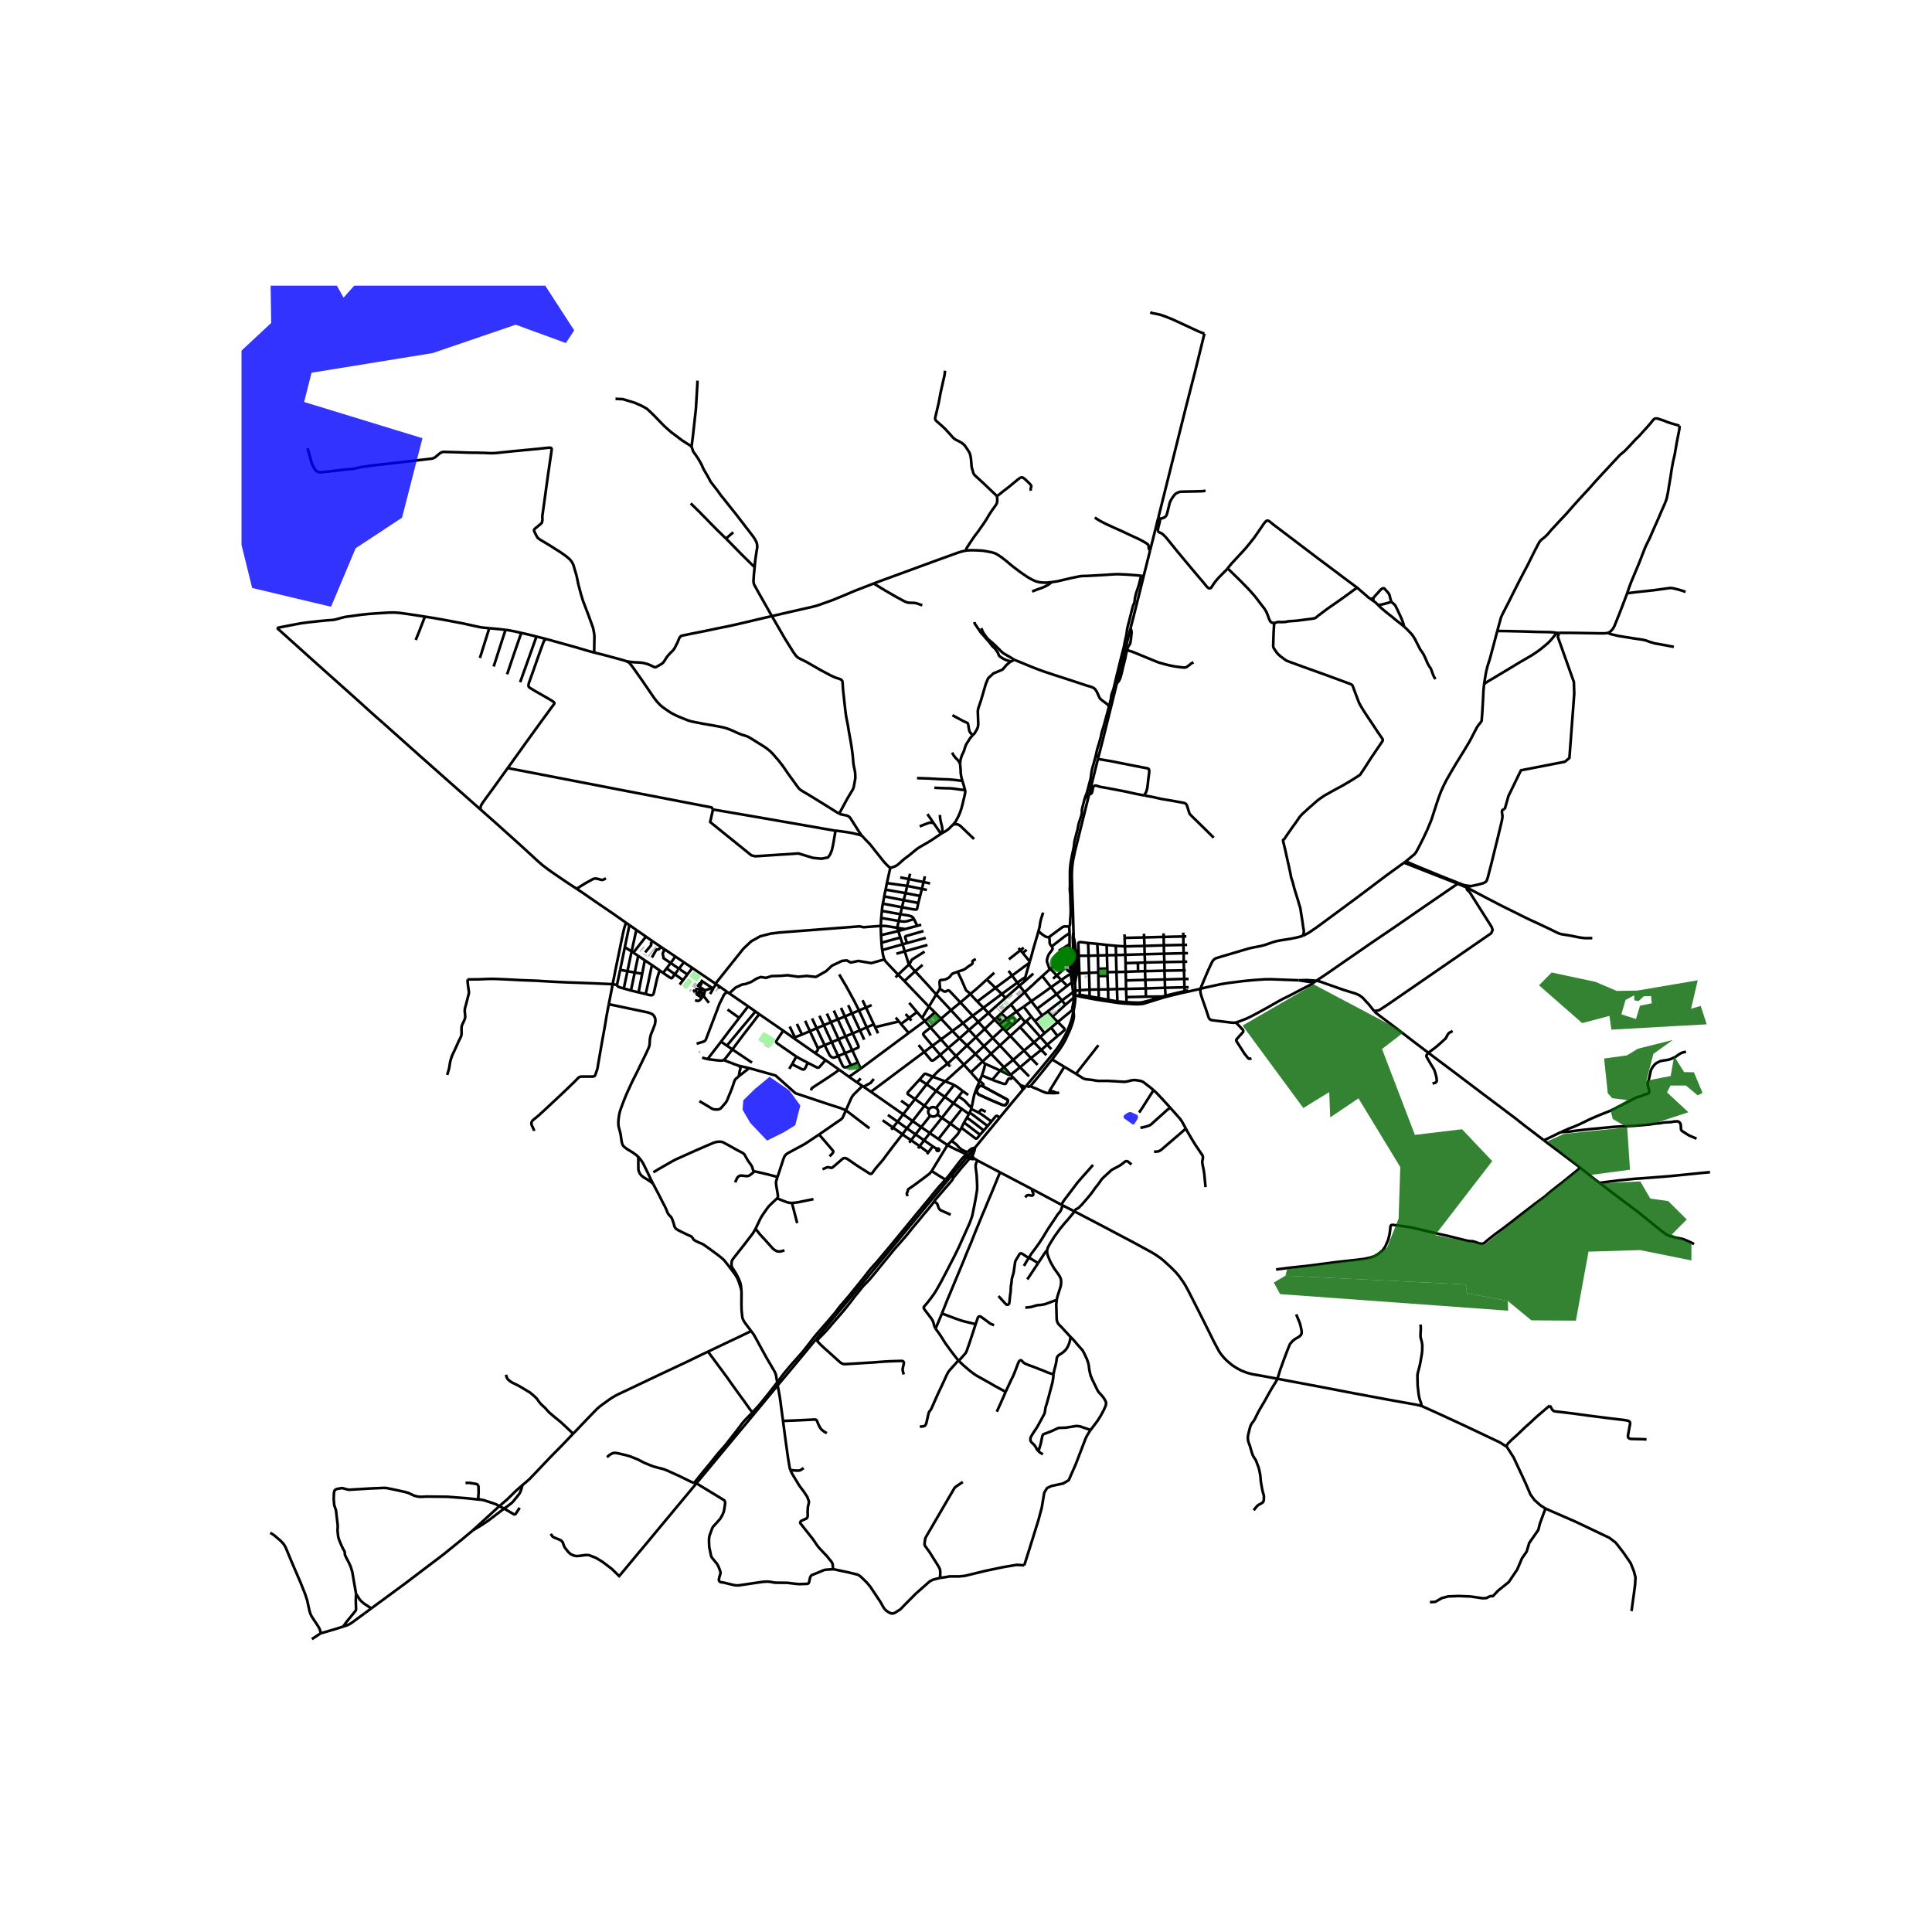 <svg xmlns="http://www.w3.org/2000/svg" xmlns:xlink="http://www.w3.org/1999/xlink" width="960" height="960" viewBox="0 0 720 720"><defs><style>*{stroke-linejoin:round;stroke-linecap:butt}</style></defs><g id="figure_1"><path id="patch_1" d="M0 720h720V0H0z" style="fill:#fff"/><g id="axes_1"><path id="patch_2" d="M90 620.734h558V106.466H90z" style="fill:#fff"/><g id="LineCollection_1"><path d="m363.672 386.553 2.985 3.305M363.672 386.553l-2.543-2.724M363.672 386.553l3.294-3.087M363.672 386.553l-3.294 3.087M354.401 376.462l-3.718 3.192M354.401 376.462l3.511-2.86M354.401 376.462l4.477 4.85M354.401 376.462l-5.49-5.87M358.878 381.313l3.604-2.771M358.878 381.313l-3.943 2.895M358.878 381.313l2.25 2.516M368.362 377.527l2.296 2.426M368.362 377.527l-1.867-1.967M368.362 377.527l-3.816 3.298M368.362 377.527l6.36-5.647M366.495 375.56l-4.013 2.982M366.495 375.56l-2.29-2.313M366.495 375.56l6.843-5.12M382.106 364.228l-.302 1.513M383.664 358.777l-1.288 4.425-.27 1.026M379.125 366.21l1.796-1.264.493-.34.692-.378M382.098 405.103l-.282.32-.603.669M372.588 416.488l.37-.48 4.478-5.422 3.777-4.494" clip-path="url(#p44e639657e)" style="fill:none;stroke:#000"/><path d="m380.22 404.339.344.531.27.473.379.749M347.489 389.735l3.194-2.39M347.489 389.735l-3.062 2.291M347.489 389.735l2.907 3.41M346.773 382.949l-2.365 1.88-.178.186-.112.167-.074.186.027.181.124.215 3.294 3.971M357.912 373.603l3.688-3.15M357.912 373.603l4.57 4.939M350.253 368.53l1.365.836.298.146.282.026.244-.044.687-.342.294-.08.182.069.279.171 4.028 4.29M361.952 413.277l-.576 1.397M361.952 413.277l.12-.407M364.708 414.638l-.691-.36-.793-.397-1.272-.604M361.376 414.674l-.28.473M368.045 419.63l-4.473-3.386-.804-.646-1.392-.924M354.935 384.208l2.648 2.763M354.935 384.208l-4.252 3.138M354.935 384.208l-4.252-4.554M367.133 396.43l5.567 2.52M365.915 400.79l.588-1.695.374-1.356.256-1.31" clip-path="url(#p44e639657e)" style="fill:none;stroke:#000"/><path d="m366.184 395.566.61.617.339.247M316.398 401.291l4.374-3.054M316.398 401.291l2.969 2.08M316.398 401.291l-3.696-2.668M324.563 406.877l12.008 8.4M324.563 406.877l-2.737-1.876M344.427 392.026l-16.644 12.454-3.22 2.397M376.237 381.141l-2.395 2.133M376.237 381.141l.302.22.362.12h.07M375.936 380.4l.083.428.218.313M376.732 374.363l2.066 2.633M376.732 374.363l5.111-4.571M373.136 377.661l1.74-1.65 1.856-1.648M366.966 383.466l2.977 3.374M366.966 383.466l-2.42-2.64M366.966 383.466l3.692-3.513M353.141 396.375l.943 1.098M353.141 396.375l-2.745-3.23M356.257 393.56l-2.3 2.113-.816.702M347.605 401.255l1.556-1.612.711-.669.338-.293.43-.338 2.501-1.968M346.773 382.949l3.91-3.295M346.773 382.949l3.91 4.397M346.773 382.949l-2.106-2.465M348.386 377.283l1.128 1.142 1.169 1.23M353.102 426.74l-3.394-2.248M347.21 436.412l1.431-2.364 4.461-7.309M359.225 429.738l-1.027-.468-2.273-1.04-1.701-.858-1.122-.633" clip-path="url(#p44e639657e)" style="fill:none;stroke:#000"/><path d="m354.6 425.178-.709.754-.789.807M357.719 421.328l.595-1.025M357.719 421.328l-3.543-2.576M354.6 425.178l.297-.315.958-1.025 1.036-1.164.828-1.346M400.47 451.48l-4.461-2.271M476.046 513.822l-5.577-1.043-3.695-.64-2.065-.546-2.057-.8-1.778-.937-1.593-1.04-.943-.764-1.207-1.04-.975-.996-1.034-1.236-.736-1.062-.656-1.186-1.377-2.588-1.461-2.967-3.812-7.614-1.54-3.033-2.504-4.938-1.26-2.334-.867-1.375-1.585-2.218-1.167-1.36-1.701-1.716-2.598-2.4-1.245-1.047-1.91-1.316-1.423-.866-6.734-3.68-5.135-2.705-7.763-4.109-9.178-4.785" clip-path="url(#p44e639657e)" style="fill:none;stroke:#000"/><path d="m390.201 465.931.326-1.032.618-1.164 1.84-2.953 1.956-2.705 1.71-2.087 1.43-1.622 2.389-2.887M421.68 433.983l-1.269-1.062-.348-.16-.355-.029-.433.153-.665.545-.99.75-.873.508-1.269.655-1.33.749-.564.553-1.949 1.774-.595.56-.449.487-.402.56-.897 1.266-1.19 1.49-1.16 1.666-.905 1.135-1.755 2.065-1.26 1.44-.402.378-.457.502-.41.298-.355.19-.394.174-.186.16-.348.69M364.952 403.185l-3.15-3.537M364.952 403.185l.127-.316M362.072 412.87l.294-1.433.44-2.24.317-1.36.448-1.267.698-1.783.683-1.602M344.667 380.484l-1.013-1.142M344.667 380.484l-6.03 4.483M348.386 377.283l-.797.713-1.268 1.142-1.654 1.346M373.842 383.274l-3.899 3.566M373.842 383.274l.884.957M373.842 383.274l-1.46-1.528M374.726 384.231l1.767 1.838M376.91 382.355l-1.43 1.23-.754.646M348.386 377.283l-2.212-2.138M370.539 362.519l-2.784 2.516M350.396 393.146l3.039-2.662M344.427 392.026l2.409 2.902.263.254.316.08.302-.087.39-.2 2.289-1.83M365.915 400.79l-.836 2.079M365.915 400.79l3.867 1.63M400.304 354.897l-.85.02M400.304 354.897l-.207-5.623M400.304 354.897l.146 7.985M401.193 355.363l-.388-.3-.501-.166M399.455 354.917l-.779.095M399.426 357.128l-.028-1.25v-.684l.057-.277M400.063 347.614l-.18.765-.093.939.092 3.185-.038.953-.132.575-.174.48-.083.406M398.676 355.012l-.09-3.107M398.676 355.012l.054 2.525M391.431 361.072l2.737-2.466 2.413-2.233.688-.582.526-.363.881-.416M362.765 431.566l.173.106M362.765 431.566l-.047-.136-.074-.163-.066-.23-.216-.586M361.523 431.358l.522.127.394.047.125.006.201.028" clip-path="url(#p44e639657e)" style="fill:none;stroke:#000"/><path d="m361.523 431.358.216-.153.279-.324.344-.43M360.177 431.408l.283.142.398.037.39-.11.275-.12M362.91 429.245l-.05-.237-.291-.359M362.91 429.245l.213-.338.082-.277.155-.942M362.362 430.451l.29-.36.176-.273.075-.293.008-.28M352.298 439.605l1.284-1.447 3.348-4.371.804-1.037.541-.676.34-.39.573-.6.32-.232.364-.127M359.872 430.725l.09.334.215.35M359.872 430.725l.015-.35M359.225 429.738l.662.638M359.225 429.738l1.003.114M378.798 376.996l2.705-1.836M378.798 376.996l-3.562 2.59M378.798 376.996l1.778 2.159M400.45 362.882l-.722.11M400.45 362.882l.882-.101M400.647 366.322l-.047-1.027-.15-2.413M359.887 430.376l.341-.524M361.353 428.63l-.437.353-.345.436M362.569 428.649l-.149-.092-.232-.065-.387.007-.448.131M363.36 427.688l-.3.116-.42.091-.421.108-.33.162-.536.465M360.177 431.408l2.392-2.759" clip-path="url(#p44e639657e)" style="fill:none;stroke:#000"/><path d="m354.548 438.186 1.954-2.353 3.675-4.425M362.569 428.649l.791-.961M391.431 361.072l2.405 2.458M391.431 361.072l-.24.174M375.866 361.784l1.307 1.79M385.106 362.824l-3.302 2.917M388.439 363.762l3.247 4.153M388.439 363.762l2.752-2.516M381.843 369.792l3.008-2.706 1.779-1.694 1.809-1.63M367.755 365.035l3.225 3.12M361.6 370.454l2.057-1.702 1.894-1.695 2.204-2.022M395.521 365.217l2.204 2.175M395.521 365.217l-1.685-1.687M399.047 363.086l-.595.16-.51.29-2.42 1.68M391.686 367.915l3.186-2.232.65-.466M379.125 366.21l-1.952-2.637M379.125 366.21l.796 1.11M379.125 366.21l-5.787 4.23M379.921 367.32l-5.199 4.56M379.921 367.32l1.883-1.579M379.921 367.32l1.922 2.472M397.725 367.392l1.74-1.266M397.725 367.392l-3.973 3.116M391.686 367.915l2.066 2.593M384.333 373.13l3.673-2.56 3.68-2.655M400.744 369.275l-.815.444M400.744 369.275l1.697-.26M400.744 369.275l-.068-1.812M400.744 369.275l.027 1.721M381.843 369.792l2.49 3.338M373.338 370.44l1.384 1.44M373.338 370.44l-2.358-2.284M393.752 370.508l-7.246 5.4M393.752 370.508l2.002 2.339M400.754 371.686l-.619.218M400.771 370.996l-.016.203-.001.487M400.293 375.74l.205-1.304.174-1.472.082-1.278M395.754 372.847l4.175-3.128M395.754 372.847l-5.374 4.087M395.754 372.847l1.275 1.607M384.333 373.13l-2.83 2.03M384.333 373.13l2.173 2.779M397.029 374.454l-4.779 4.384M400.135 371.904l-.647.477-2.459 2.073M381.503 375.16l2.826 3.694M400.293 375.74l-.728.649M400.293 375.74l-.264 1.194M386.506 375.909l1.886 2.574M390.38 376.934l1.87 1.904M390.38 376.934l-1.988 1.55M388.392 378.483l-2.677 2.048M362.482 378.542l2.064 2.283M392.25 378.838l1.965 2.046M384.33 378.854l1.385 1.677M384.33 378.854l-1.857 1.733M385.715 380.53l3.559 4.492M394.215 380.884l-2.513 2.087M394.114 386.098l2.52-2.101.078-.328-.03-.276-.229-.32-2.238-2.19" clip-path="url(#p44e639657e)" style="fill:none;stroke:#000"/><path d="m399.565 376.389-.912.843-2.165 1.746-2.273 1.906M364.546 380.825l-3.417 3.004M382.063 380.986l-1.487-1.831M382.063 380.986l.41-.399M382.063 380.986l-1.936 1.796M380.127 382.782l5.207 5.673M380.127 382.782l-3.634 3.287M361.129 383.83l-3.546 3.141M291.887 384.113l3.735 2.647M291.887 384.113l-8.954-6.175M296.773 393.75l-7.16-4.946-.189-.167-.097-.157-.073-.218.035-.207.131-.277 2.467-3.665M389.274 385.022l2.428-2.051M389.274 385.022l-1.593 1.404M357.583 386.971l2.795 2.67M357.583 386.971l-4.148 3.513M369.943 386.84l-3.286 3.018M369.943 386.84l2.699 2.8M350.683 387.346l2.752 3.138M385.334 388.455l2.718 2.814M385.334 388.455l2.347-2.03M385.334 388.455l-3.72 3.066M360.378 389.64l3.14 3.131M360.378 389.64l-4.12 3.92M372.642 389.64l3.85-3.57M372.642 389.64l-3.317 3.063M372.642 389.64l4.952 5.324M366.657 389.858l-3.14 2.913M366.657 389.858l2.668 2.845M353.435 390.484l2.822 3.076M369.325 392.703l-3.141 2.863M369.325 392.703l4.817 5M363.518 392.771l-4.323 3.997M363.518 392.771l1.423 1.502 1.243 1.293M356.257 393.56l2.938 3.208M389.947 393.226l-1.895-1.957M377.594 394.964l4.02-3.443M377.594 394.964l-3.452 2.738M377.594 394.964l2.537 2.775M366.184 395.566l-4.383 4.082M359.195 396.768l2.606 2.88M352.206 402.986l.657-.545 1.894-1.68 1.199-1.106 1.507-1.352 1.732-1.535M376.678 400.608l-.437-.535-.452-.52-1.647-1.85M372.7 398.95l.676-.582.766-.666M372.7 398.95l-2.918 3.47" clip-path="url(#p44e639657e)" style="fill:none;stroke:#000"/><path d="m372.7 398.95 2.687 1.323.576.262.429.077.286-.004M376.678 400.608l.642.676M380.13 397.739l-2.694 2.156-.445.378-.313.335M383.513 401.132l-3.382-3.393M377.32 401.284l-.255.415-.155.269-.147.065-.456-.087-.232-.015-.232.088-.325.552-.657 1.223-.186.13-.286.03-.585-.107-4.022-1.427M339.154 325.613l-.472 1.986M334.46 345.79l2.914.44M334.77 346.976l-.225-.662-.085-.524M334.94 343.216l-.372 1.585-.108.546v.443M328.236 345.063l.997.007.882.037.765.094 3.58.589M338.763 359.42l.096.135M338.763 359.42l-4.07 3.804M337.174 354.547l1.404 4.462.185.411M341.048 361.98l2.764-2.393M341.048 361.98l-4.02 3.623M348.911 370.592l-1.732-1.905-1.244-1.412-4.887-5.294M338.86 359.555l.12.167 2.068 2.259M348.911 370.592l1.342-2.062M348.911 370.592l-2.737 4.553M370.658 379.953l1.725 1.793M370.658 379.953l.812-.751M382.473 380.587l5.208 5.839M376.493 386.07l5.122 5.45M387.68 386.426l2.576 2.901M388.052 391.27l2.204-1.943M388.052 391.27l-3.843 3.043M381.615 391.52l2.594 2.793M384.21 394.313l-4.08 3.426M384.21 394.313l2.473 2.56M331.792 323.373l-1.268 5.724M350.651 310.746l-2.528 1.71-1.407.916-1.06.655-2.258 1.28-.881.538-.843.568-.874.712-1.453 1.2-.982.772-1.33.996-.835.706-.866.792-.634.546-.495.378-.611.32-.82.32-.51.153-.472.065M321.215 311.452l.51.56 1.145 1.222.842.851.611.676.634.786 4.23 5.339.982 1.098.92.91.387.29.316.19M344.682 326.58l-.502 2.14M338.682 327.599l-.595 2.553M338.682 327.599l5.498 1.12M338.682 327.599l-3.209-.613M344.18 328.72l-.604 2.552M344.18 328.72l2.427.506M330.524 329.097l-.48 2.452M338.087 330.152l-3.735-.516-3.828-.539M338.087 330.152l-.62 2.684M338.087 330.152l5.49 1.12M343.576 331.272l-.68 2.633M343.576 331.272l1.84.383M330.045 331.549l7.423 1.287M330.045 331.549l-.294 1.266-.217 1.243M337.468 332.836l-.704 2.633M337.468 332.836l5.428 1.07M342.896 333.905l-.665 2.604M329.534 334.058l-.51 2.698M329.534 334.058l7.23 1.411M336.764 335.469l-.61 2.64M336.764 335.469l5.467 1.04M336.153 338.11l3.905.72.99.145.31.008.181-.059.131-.09.1-.172.46-2.153M329.024 336.756l7.13 1.354M329.024 336.756l-.154.764-.132.888-.085 1.054M336.153 338.11l-.61 2.589M328.653 339.462l-.255 2.64M328.653 339.462l6.89 1.237M335.543 340.699l-.603 2.517M340.615 342.51l-.332-.517-.326-.312-.463-.233-.874-.254-3.077-.495M328.398 342.103l-.162 2.96M328.398 342.103l6.542 1.113M340.615 342.51l1.203 2.515M334.94 343.216l1.484.203.487.029.526-.043.541-.08 2.637-.815M343.315 344.623l-1.497.402M341.818 345.025l-4.444 1.205M328.236 345.063l.046 2.007.054 1.44M266.63 366.597l10.38-13.017 2.969-2.793 3.34-1.862 3.897-.99 3.217-.407 29.908-2.298 1.49.32 6.405-.487M398.471 345.288l.126 2.466M390.948 349.222l2.973-2.217 2.068-1.502.414-.186.487-.062 1.581.033M404.919 295.725l-.235.598-.54 1.6-.666 2.633-.209.888-.085.465-.008.567.016.48-.086.415-.2.844-.882 2.625-.201.888-.155.916-.185.873-.294 1.018-.65 2.568-.17.705-.046.612-.077.705-.155.924-.65 3.055-.37 2.095-.14.974-.17 1.804-.03 1.004v2.706l.03 2.414-.062.698-.015.67.062.858.123 1.091.016 1.251.046 1.92.093 2.255v.887l-.062 1.499-.108 1.324-.03 1.04-.059 1.01-.294.684M337.374 346.23l-2.604.746M334.77 346.976l.78 2.415M334.77 346.976l-6.434 1.535M337.985 351.46l-.64-2.037-.013-.196.07-.19.105-.127.143-.076 6.514-1.858M398.597 347.754l-.012 4.151M391.959 352.696l4.521-3.502 1.06-.757 1.057-.683M328.336 348.51l.162 2.815M391.959 352.696l-.288-.324-.337-.494-.108-.284-.073-.39v-.661l-.054-.829-.043-.221-.108-.271M387.012 347.009l1.036.93.785.586.715.473.553.207.47.051.377-.034M345.005 349.528l-7.02 1.932M335.55 349.39l.828 2.54M335.55 349.39l-7.052 1.935M328.498 351.325l.124 1.491.162 1.237M337.985 351.46l-1.607.47M398.585 351.905l-4.032 2.435M336.378 351.93l.796 2.617M336.378 351.93l-7.594 2.123M345.64 352.158l-8.466 2.39M391.191 361.246l-.927-2.551-.105-.453.023-.574.221-.894.278-.761.348-.607.916-1.193.314-.568-.005-.316-.088-.279-.207-.354M328.784 354.053l.14.974.209 1.099.208.778.248.633M337.174 354.547l-3.112.882M398.73 357.537l.194 4.8M398.924 362.337l-.955-.527-.182-.262-.112-.248-.043-.225-.035-1.026.024-.847.17-.775.251-.436.688-.454M398.73 357.537l.696-.409M329.589 357.537l.34.589.534.647 4.23 4.451" clip-path="url(#p44e639657e)" style="fill:none;stroke:#000"/><path d="m271.783 370.192 2.346-2.151 2.363-1.111 1.35-.223 2.16-.794 1.925-1.206 1.62-.603 1.89.317 2.127-.667 3.443-.095 2.499-.222 3.983.571 3.106-.317 3.476.38 3.815-2.158 2.16-2.033 3.748-1.778 1.755-.19 1.52.793 2.67-.574.131-.029 4.861.826 4.858-1.391M383.664 358.777l-6.491 4.796M383.664 358.777l.108-.433M398.924 362.337l.123.749M399.047 363.086l.68-.095M399.047 363.086l.418 3.04M334.692 363.224l2.335 2.379M334.692 363.224l-.928 1.024M377.173 363.573l-6.193 4.583M337.027 365.603l4.67 4.88 4.477 4.662M399.465 366.126l.464 3.593M370.98 368.156l-6.774 5.09M356.883 362.14l-1.024.379-.61.21-.403.208-.355.382-.43.553-.282.327-.437.309-.796.386-.53.181-.913.124-.44.014-.255.077-.167.218-.1.48.07.975.07.778-.028.789M399.929 369.72l.206 2.184M271.783 370.192l-.659-.463M278.811 375.029l-3.363-2.306-3.665-2.531M399.565 376.389l.093-.91.371-1.912.078-.851.028-.812M364.206 373.247l-2.606-2.793M338.842 373.729l2.913 3.439M346.174 375.145l-2.52 4.197M341.755 377.168l1.899 2.174M341.755 377.168l-2.952 2.198M337.494 377.874l1.31 1.492M321.443 372.753l1.274 2.712M338.803 379.366l.863.989M338.803 379.366l-3.043 2.226M333.798 379.227l1.218 1.434M316.109 374.595l1.4 3.068M335.76 381.592l2.878 3.375M335.76 381.592l-.744-.931M313.432 375.6l1.433 3.207M372.383 381.746l2.024-1.537M325.63 381.735l-2.622 1.12M325.63 381.735l.51 1.058M325.63 381.735l-2.913-6.27M326.14 382.793l8.876-2.132M326.14 382.793l1.096 2.303M310.742 376.592l1.475 3.276M323.008 382.854l-2.528 1.128M323.008 382.854l1.42 3.061M323.008 382.854l-2.886-6.29M320.48 383.982l-2.706 1.127M320.48 383.982l1.59 3.499M320.48 383.982l-2.97-6.319M308.152 377.73l1.486 3.23M338.638 384.967l-17.866 13.27M305.385 378.544l1.633 3.523M317.774 385.11l-2.63 1.098M317.774 385.11l-2.91-6.303M317.61 391.402l2.09-.925.17-.12.092-.124.004-.203-.039-.211-.139-.364-2.014-4.346M302.634 379.542l1.713 3.662M300.058 380.41l1.763 3.873M315.145 386.208l2.465 5.194M315.145 386.208l-2.928-6.34M315.145 386.208l-2.614 1.112M312.531 387.32l-2.582 1.084M312.531 387.32l2.427 5.146M312.531 387.32l-2.893-6.36M309.949 388.404l-2.931-6.337M309.949 388.404l2.406 5.156M309.949 388.404l-2.637 1.084M307.312 389.488l-2.965-6.284M304.842 390.72l.154-.149.206-.141 2.11-.942M312.355 393.56l-1.084.437-.433.13-.394.015-.418-.145-.564-.407-.34-.452-1.81-3.65M304.842 390.72l-3.021-6.437M303.732 392.426l.858-.83.12-.232.043-.21.035-.248.054-.186M317.61 391.402l2.12 4.587M317.61 391.402l-2.652 1.064M344.427 392.026l-2.096-2.578M314.958 392.466l-2.603 1.094M314.958 392.466l2.143 4.542M303.732 392.426l3.92 2.64M303.732 392.426l-8.11-5.666M317.101 397.008l-1.075.48-.595.229-.263.058-.313.025-.255-.072-.298-.226-.185-.218-.155-.247-1.607-3.477M319.73 395.99l-2.629 1.018M319.73 395.99l1.042 2.247M440.96 347.559l.04 1.436M433.664 349.162l.07 3.13M433.664 349.162l-.038-1.335M433.664 349.162l-7.283.192M441 348.995l-3.976.083-3.36.084M426.38 349.354l.124 3.168M426.38 349.354l-7.26.167M426.334 347.98l.023.741.024.633M405.504 351.434l3.414.31M402.016 356.184l-.162-4.604.11-.284.193-.122.44-.089.522.055 2.385.294M405.658 356.177l-.054-2.299-.1-2.444M408.918 351.743l.25 4.339M408.918 351.743l3.498.404M412.416 352.147l3.418.32M412.517 356.002l-.054-2-.047-1.855M441.025 352.14l-7.29.152M441.025 352.14l1.377-.007M441.025 352.14l-.024-3.145M441.025 352.14l.086 3.099M433.734 352.292l-7.23.23M433.734 352.292l.07 3.136M415.834 352.467l.077 3.462M415.834 352.467l3.381.24M426.504 352.522l.067 3.093M419.215 352.707l3.957-.11 3.332-.075M419.215 352.707l.16 3.128M419.215 352.707l-.095-3.186M441.11 355.239l1.612-.022M441.11 355.239l-7.307.189M441.11 355.239l.04 3.17M433.803 355.428l-7.232.187M433.803 355.428l.124 3.112M426.57 355.615l.144 3.077M426.57 355.615l-7.195.22M419.375 355.835l.088 3.089M419.375 355.835l-3.464.094M415.911 355.93l.163 6.305M415.911 355.93l-3.394.072M412.517 356.002l.146 4.946M412.517 356.002l-3.348.08M409.169 356.082l-3.51.095M409.27 361.035l-.062-2.4-.04-2.553M405.658 356.177l-3.642.007M405.658 356.177l.193 6.371M402.255 362.73l-.122-3.215-.117-3.33M441.15 358.41l1.298-.037M441.15 358.41l-7.223.13M441.15 358.41l.084 3.214M433.927 358.54l-7.213.152M433.927 358.54l.039 3.2M426.714 358.692l.007 3.23M426.714 358.692l-2.638.125M424.076 358.817l-4.613.107M424.076 358.817l.039 3.178M419.522 362.177l-.031-1.593-.028-1.66M412.663 360.948l.024 1.345M412.663 360.948l-3.394.087M409.27 361.035l.007 1.367M441.234 361.624l.673-.021M441.234 361.624l-7.268.116M441.234 361.624l.1 3.193M433.966 361.74l-7.245.183M433.966 361.74l.108 3.28M426.721 361.923l-2.606.072M426.721 361.923l.093 3.265M419.522 362.177l2.42-.117 2.173-.065M419.522 362.177l-3.448.058M419.522 362.177l.062 3.215M412.687 362.293l3.387-.058M412.687 362.293l.03 1.39M416.074 362.235l.185 6.35M409.277 362.402l-3.426.146M409.277 362.402l.039 1.36M405.851 362.548l-3.596.181M405.851 362.548l.19 6.266M402.255 362.73l-.923.051M402.255 362.73l.186 6.286M412.718 363.683l.224 5.018M412.718 363.683l-3.402.08M409.316 363.762l.1 4.983M441.335 364.817l1.632.017M441.335 364.817l-7.26.204M441.335 364.817l.077 3.12M434.074 365.02l-7.26.168M434.074 365.02l.093 3.1M426.814 365.188l.177 3.179M419.584 365.392l3.487-.117 3.743-.087M419.584 365.392l.07 3.134M441.412 367.937l-7.245.182M441.412 367.937l1.575-.013M441.412 367.937l.1 1.426M434.167 368.12l.205 2.948M426.991 368.367l3.519-.131 3.657-.117M426.991 368.367l.043 3.062M426.991 368.367l-7.337.16M419.654 368.526l.122 3.077M419.654 368.526l-3.395.059M416.26 368.585l-3.318.116M416.43 373.21l-.093-2.349-.078-2.276M412.942 368.701l.07 3.898M412.942 368.701l-3.526.044M409.416 368.745l.07 3.178M409.416 368.745l-3.375.07M406.041 368.814l-3.6.202M406.041 368.814l.007 2.539M402.44 369.016l-.09 1.689M441.513 369.363l1.275-.262M434.372 371.068l2.501-.622 4.64-1.083M402.35 370.705l3.698.648M401.5 371.101l.512-.242.339-.154M427.034 371.429l2.717-.04M427.034 371.429l-7.258.174M434.372 371.068l-1.195.324M406.048 371.353l3.438.57M419.776 371.603l.048 1.877M409.486 371.923l3.526.676M413.012 372.6l3.417.61M416.43 373.21l3.394.27M429.771 372.487l-3.034.767-1.323.32-1.19.08-1.787-.044-2.613-.13M278.811 375.029l-3.316 4.298M278.811 375.029l2.73 1.92M271.132 376.218l4.363 3.109M281.54 376.949l1.393.99M270.894 389.684l6.224-7.484 4.423-5.251M272.935 391.095l4.23-5.637 3.07-3.956 2.698-3.564M268.706 388.208l3.262-4.32 3.527-4.561M268.706 388.208l2.188 1.476M268.706 388.208l-5.011 6.487M270.894 389.684l2.041 1.411M272.935 391.095l7.314 4.916M269.672 395.051l.402-.312.332-.378 2.53-3.266M296.773 393.75l-1.582 2.856M301.05 396.07l-3.14-1.637-1.137-.683M261.67 394.15l2.025.545M269.672 395.051l-.41.16-.472.051-1.314-.08-3.781-.487M307.652 395.066l5.05 3.557M301.05 396.07l3.177 1.636.236.113.22.072.279-.007.22-.095.186-.126 2.284-2.597M275.232 397.154l-4.13-1.557-1.43-.546" clip-path="url(#p44e639657e)" style="fill:none;stroke:#000"/><path d="m295.19 396.606 3.771 1.9.33.08.25-.025.202-.117.185-.17.182-.252.94-1.952M295.19 396.606l-1.068 1.727M321.377 404.71l.449.291M321.377 404.71l-2.01-1.338M315.246 413.78l1.933-4.394.394-.712.294-.444.41-.444 3.1-3.076M360.355 416.5l.74-1.353M366.634 421.292l-3.426-2.662-2.853-2.13M359.267 418.328l.574-.947.514-.882M369.46 417.96l1.512-1.853.15-.15.201-.08.233-.029.277.15.755.49M363.36 427.688l4.82-5.865.078-.094 4.33-5.24M369.46 417.96l-1.415 1.67M364.708 414.638l1.26.77.635.437 2.857 2.116M359.267 418.328l5.952 4.539M359.267 418.328l-.953 1.975M368.045 419.63l-1.41 1.662M365.219 422.867l-.978 1.247-.352.192-.232-.007-.213-.098-5.13-3.898M366.634 421.292l-1.415 1.575M347.21 436.412l-.548.705-.515.48-4.654 3.495-.843.614-2.13 1.458-.088.1-.054.122-.029.139-.03.225-.058.232-.101.244-.159.32-.066.193.016.207.058.233.132.258.139.298M575.944 562.179l2.791 1.243 8.174 3.555 12.819 6.1 2.38 1.804 2.8 3.592 2.783 4.042 1.21 3.031.594 2.274-.154 2.797-.46 3.501-.863 6.28M523.853 321.053l3.279-2.706.579-.741.441-.786.642-1.215 1.585-3.12 1.593-3.39 1.492-3.637 1.856-5.746.889-2.625.766-2.04.974-2.143 1.082-2.168 2.165-3.767 1.763-2.947 2.648-4.269 2.1-3.514 2.729-5.23.673-.953.564-.661.348-.495.17-.393.016-.581.124-1.317.348-5.761.147-3.273.247-2.63M558 235.145l-.071.265-1.392 5.266-1.307 4.845-.928 2.917-.487 2.023-.742 4.484M580.182 235.868l-.688.83-1.54 1.847-.911.968-1.732 1.469-1.485 1.193-1.345.96-1.64 1.084-4.685 2.728-5.026 3.04-5.629 3.365-1.052.611-.868.592-.508.39M523.233 321.501l18.141 7.106 1.823.752M485.572 348.7l.246-.088 1.732-.895 1.168-.77 1.269-.874.749-.515 7.454-5.492 8.9-6.59 9.502-7.171 6.641-4.804" clip-path="url(#p44e639657e)" style="fill:none;stroke:#000"/><path d="m523.853 321.053-.297.208-.323.24M560.751 301.61l-.503.059-.309.196-.162.255-.062.487.193 1.368-.015.821-.248 1.303-1.129 4.713-2.761 11.194-1.314 5.055-.355 1.084-.44.545-.828.437-1.895.516-2.698.59M548.225 330.232l-1.152-.123-.943-.153-.79-.182-1.561-.604-.245-.098" clip-path="url(#p44e639657e)" style="fill:none;stroke:#000"/><path d="m546.408 330.53.603-.05 1.214-.248M483.986 365.325l2.978-.089 3.598.248M512.183 376.832l-.624-.705-1.439-1.818-2.38-2.575-1.207-.858-1.346-.597-4.33-1.324-5.28-1.861-3.58-1.273-1.435-.337M543.197 329.359l-.64.452-10.624 7.273-12.534 8.655-8.088 5.484-9.68 6.692-8.027 5.557-3.042 2.012M489.514 366.246l.78-.585.268-.177M483.986 365.325l1.894.285 1.538.233 1.052.174 1.044.23" clip-path="url(#p44e639657e)" style="fill:none;stroke:#000"/><path d="m460.565 381.08 1.16-.393 2.683-1.026 1.847-.88 2.274-1.2 4.121-2.269 3.387-1.934 1.971-1.084 2.498-1.222 4.616-2.407 1.64-.844 1.46-.72.851-.488.193-.182.248-.185M401.5 371.101l.91.255.898.189 5.366 1.003 7.755 1.171 2.212.248 4.67.29 1.701-.057 1.106-.131 7.786-2.422 1.84-.459 4.37-1.076 2.234-.48 5.002-1.134M483.986 365.325l-4.794-.18-5.359-.204-2.358.007-.239.017-3.875.267-4.067.393-5.52.698-2.8.45-5.42 1.18-2.204.545M460.565 381.08l-.913.072-1.237-.116-6.627-.814-.649-.182-.448-.371-.24-.407-.966-2.953-1.624-4.662-.371-1.258-.14-.808v-1.083M485.572 348.7l-.945.341-1.616.4-2.103.415-3.665.582-1.23.226-1.492.407-3.162 1.09-1.454.386-2.9.553-1.577.356-2.721.8-8.274 2.452-1.098.334-.665.313-.016.007-.687.691-.65 1.23-1.113 2.45-1.33 3.077-1.524 3.688M371.575 184.922l-5.332-5.081-2.86-2.612-.318-.357-.216-.327-.163-.455-.471-1.604-.132-.662-.05-.647-.197-2.372-.228-1.157-.162-.553-.225-.476-.375-.687-.812-1.197-.498-.72-.754-.688-.472-.352-1.036-.568-1.114-.55-.54-.363-.46-.419-1.203-1.345-1.725-1.902-1.28-1.19-1.994-1.742-.301-.357-.105-.222-.05-.309.042-.433.491-2.077.782-3.31.347-1.884.348-1.877.89-3.98.556-2.407.108-.83.143-1.065M257.725 166.48l.122-1.027.382-2.962 1.115-10.116.572-9.767.01-.747M257.725 166.48l-.413-.368-3.047-1.942-2.61-1.97-1.514-1.121-1.377-1.222-1.26-1.135-1.686-1.725-.789-.822-1.051-1.09-1.515-1.485-1.392-1.28-1.346-.757-1.044-.53-2.196-.954-4.4-1.328-2.709-.12" clip-path="url(#p44e639657e)" style="fill:none;stroke:#000"/><path d="m281.232 211.376.139-1.761.147-1.273.224-1.542.472-2.946-.054-.757-.132-.647-.217-.626-.41-.77-.656-1.02-6.72-8.736-1.407-1.732-1.377-1.73-1.345-1.717-1.376-1.689-1.083-1.542-1.469-1.876-1.16-1.528-.928-1.76-.788-1.354-.835-1.411-.882-1.964-1.036-1.819-1.036-1.571-.959-1.324-.62-1.802M221.43 243.186l.093-6.22-.185-1.381-.325-1.615-1.794-4.932-1.995-5.238-.765-2.545-.967-3.638-.278-1.39-.24-1.2-.301-1.135-.642-2.153-.286-1.01-.232-.568-.425-.793-.742-.91-1.33-1.142-1.385-.99-1.043-.705-1.5-.945-1.54-.99-1.662-1.018-1.662-.99-.936-.552-.967-.75-.51-.901-.587-1.208-.19-.466-.023-.203.035-.157.132-.236.425-.404.572-.418.66-.586.376-.269.302-.287.293-.302.19-.31.073-.414.09-.473-.06-1.335 2.197-15.905.974-6.635.14-.946.123-.924.039-.284.03-.407-.13-.269-.31-.19-.665.008-1.206.116-1.81.197-1.43.16-1.028.08-1.199.13-1.662.146-2.397.24-2.335.211-2.01.211-2.428.248-1.362.152-1.136.11-1.632.036-1.476-.051-.882-.058-1.438-.022-1.562-.05h-1.856l-1.848-.052-1.786-.058-1.3-.051-1.684-.044-1.771-.05-.974-.023-.89-.05-.48.08-.486.145-.797.567-.827.706-.587.495-.866.444-.519.116-1.19.131-2.158.254-17.582 2.03-5.129.68-2.6.611-4.55.476-7.67.874-1.068.029-.928-.407-.835-1.048-.881-1.731-.449-1.557-.448-1.775-.464-1.499-.261-.941M359.895 205.196l.213-.568.185-.454.244-.386 1.202-1.84 1.443-2.117 1.186-1.55 2.069-2.942 1.132-1.713.967-1.655.874-1.357.935-1.313.909-1.27.216-.418.124-.502.05-.469-.011-.891-.058-.83" clip-path="url(#p44e639657e)" style="fill:none;stroke:#000"/><path d="m384.24 182.874-.125-.418-.03-.23.053-.343.121-.344.076-.284-.02-.165-.063-.155-.113-.2-.359-.436-1.087-1.07-1.004-.902-.522-.334-.275-.07-.348.008-.336.127-.654.451-2.126 1.753-1.554 1.28-2.142 1.645-2.157 1.735M391.957 216.94l-1.79.186-1.438-.004-1.122-.105-.9-.186-.847-.258-.823-.356-1.118-.579-1.179-.712-2.493-1.71-2.95-2.233-2.422-2.028-1.707-1.322-1.33-.877-.743-.422-.487-.2-1.152-.33-1.933-.364-1.218-.208-1.983-.123-2.096-.062-1.488.062-.843.087M325.61 217.46l1.342-.52 20.881-7.656 5.876-2.127 3.399-1.23 1.492-.444 1.295-.287M287.663 229.605l-4.483-7.9-1.415-2.553-.65-1.157-.185-.509-.093-.466-.03-.465.022-.597.155-2.189.248-2.393M270.545 200.704l.828.808 1.577 1.614 1.71 1.754 1.901 1.92 1.43 1.404 1.64 1.615 1.6 1.557M426.195 214.737l2.422-9.634M426.195 214.737l-.916-.157M421.324 234.074l1.005-3.858 2.706-10.78 1.16-4.7M377.923 245.841l-1.361-.873-1.47-.836-1.228-.727-.689-.597-1.508-1.513-1.616-1.564-1.549-1.286-.662-.656-.456-.647-.696-.961-.541-.946-.423-1.131M325.61 217.46l-1.496.58-3.665 1.41-1.19.458-1.238.502-4.082 1.732-3.89 1.578-3.788 1.353-1.345.473-.929.284-1.244.32-7.153 1.622-7.927 1.833M312.748 303.225l2.923-5.411.835-1.419.464-.778.61-.968.325-.596.194-.53.108-.473.232-1.208.31-1.775-.024-1.505-.054-.72-.14-.786-.347-1.63-.124-.705-.07-.771-.216-2.48-.402-3.026-.371-2.255-.603-3.303-.402-2.516-.634-3.2-.217-1.456-.216-1.833-.75-6.845-.178-2.67-.054-.37-.116-.35-.271-.283-.487-.27-.781-.283-.704-.211-.796-.313-1.214-.56-3.781-2.015-3.85-2.219-1.308-.764-.896-.457-1.099-.524-.896-.459-.55-.356-.502-.487-.464-.611-.603-.859-3.047-4.86-4.92-8.51" clip-path="url(#p44e639657e)" style="fill:none;stroke:#000"/><path d="m233.485 246.43 1.523.248.897.094.928.059 1.454.072.634.051.564.073.642.131 1.114.306 1.415.567.711.364.499.221.173.047.167-.007.162-.032.228-.091 1.732-.975.519-.35.316-.305.325-.436.518-.807.534-.808.402-.531.858-.938.89-.895.332-.386.263-.342.224-.4.943-1.862.62-1.506.246-.443.232-.299.256-.21.316-.139.542-.116 4.136-.844 4.199-.829 3.982-.844 4.933-.996 4.972-1.128 4.802-1.142 4.717-1.106 1.258-.291M103.22 234.028l1.377-.299 4.554-.872 3-.575 2.962-.385 3.866-.43 3.209-.305.866-.058.789-.058.657-.08.742-.168 1.933-.53 1.315-.328.834-.139.905-.109 1.423-.189 2.088-.298 1.383-.174 2.22-.226 2.613-.197 4.71-.298 1.8-.043 1.261.043 1.276.117 3.449.465 5.9.91M182.332 234.109l-.862-.08-1.832-.183-1.106-.196-1.291-.277-4.585-1.011-6.836-1.302-4.468-.786-3-.473" clip-path="url(#p44e639657e)" style="fill:none;stroke:#000"/><path d="m154.934 238.494 1.376-3.404 2.041-5.289M142.88 269.547l-2.831-2.487-1.902-1.695-5.436-4.924-6.108-5.449-9.758-8.714-13.625-12.25M203.56 238.151l6.945 1.93 3.812 1.061 5.134 1.506 1.98.538M233.485 246.43l-1.252-.4-3.178-.873-4.462-1.2-3.162-.77M412.808 262.594l-.971-.764-.867-.626-.842-.684-.426-.581-.232-.56-.719-1.586-.402-.633-.572-.647-.588-.32-.897-.335-1.082-.298-2.088-.684-2.984-.99-4.926-1.607-2.335-.742-3.82-1.28-1.956-.699-2.892-1.134-3.209-1.332-3.077-1.25M376.702 246.478l.285-.051.275-.145.661-.44M312.748 303.225l-.889-.509-3.14-1.978-4.94-3.055-2.498-1.528-1.275-.742-1.454-.887-.395-.291-.471-.437-.673-.894-3.302-4.56-2.018-2.94-1.577-2.022-1.338-1.541-1.051-1.186-.859-.83-1.337-1.069-1.26-.829-4.91-3.04-.627-.328-.448-.189-.782-.261-1.267-.386-1.438-.597-1.509-.698-1.29-.553-1.392-.502-1.385-.363-3.58-.677-3.316-.56-3.465-.669-1.044-.219-1.214-.334-2.296-.902-2.35-.997-1.957-1.025-1.655-1.113-1.476-1.04-.89-.778-1.136-1.208-1.036-1.324-.898-1.316-3.479-5.078-3.255-4.626-.89-1.215-.695-.822-.402-.313-.704-.364M415.441 257.825l.739-3.082M409.284 282.342l1.647-6.386 4.51-18.13M414.098 259.76l.232-.4.236-.523.278-.44.597-.572M357.827 284.641v-.35l.124-1.098.286-1.025.294-.8.309-.633.456-1.048.248-.858.386-1.091.255-.531.58-.873.797-1.28.834-.945M354.935 266.544l1.825.981 2.22 1.193 1.213.553.379.196.155.211.108.437.317 1.906.216.654.278.43.534.581.216.423" clip-path="url(#p44e639657e)" style="fill:none;stroke:#000"/><path d="m376.702 246.478-1.507 1.236-1.583 1.826-1.533.649-1.864.768-1.967 1.826-.868 2.09-1.813 6.199-.982 2.875-.186 1.054.046 1.397.132 3.499-.139.996-.271.728-.502.88-.449.763-.82.845M265.71 301.671l-.511-.768-28.193-5.43-47.795-9.232M203.56 238.151l-.455.292-.309.342-.209.4-1.492 4.081-2.196 6.256-1.779 4.965-.138.567-.043.334.038.32.113.291.329.306 1.696 1.044 6.395 3.673.854.604.14.15.073.157.021.09-.02.149-.04.13-.727.975-4.298 5.87-5.274 7.29-7.028 9.804M179.026 301.633l.086-.83.078-.407.231-.495.395-.633.44-.654 3.519-4.808 5.436-7.565M311.538 309.63l-24.632-4.307-21.196-3.652" clip-path="url(#p44e639657e)" style="fill:none;stroke:#000"/><path d="m311.538 309.63-.14.1-.065.18-.033.086-.81 4.715-.464 2.08-.603 1.542-.85 1.222-2.444.465-3.11-.307-5.464-1.658-16.14 1.057-1.404-.36-15.348-12.396 1.047-4.685M321.215 311.452l-.464-.582-.634-.938-3.17-4.997-.402-.466-.472-.35-.673-.232-1.299-.254-.734-.16-.619-.248" clip-path="url(#p44e639657e)" style="fill:none;stroke:#000"/><path d="m321.215 311.452-.75-.277-.843-.24-1.608-.385-1.199-.24-1.469-.226-3.367-.476-.255-.014-.186.036M350.953 310.557l-.302.19M355.187 307.266l-.878.891-.55.575-.634.523-.904.604-1.268.698M350.265 303.705l.1 1.215.186 1.07.518 2.109.116.829.008.655-.24.974M276.283 480.68l.054 1.28-.03 4.239.045 1.855.132 1.52.131 1.025.093.589.217.582.286.567.587.887 1.408 1.847.734.982M289.66 515.172l-.457-2.582-.154-.589-.216-.531-.34-.647-2.7-4.582-2.389-4.327-1.453-2.69-.874-1.593-.518-.749-.619-.83M263.865 503.718l6.789-3.25 4.763-2.233 4.523-2.182M213.598 534.304l5.003-5.243 2.822-2.916.75-.778.742-.698.75-.619 1.021-.763 2.39-1.723 1.074-.713 1.12-.662 1.138-.596 2.977-1.396 7.253-3.448 5.412-2.566 6.364-2.997 3.641-1.709 5.243-2.545 2.567-1.214M280.466 526.297l-.232-.174-.348-.4-.448-.567-2.01-2.836-2.637-3.622-2.281-3.178-1.346-1.927-6.522-8.824-.777-1.051M289.876 516.204l-.062.073M289.66 515.172l.096.552.12.48" clip-path="url(#p44e639657e)" style="fill:none;stroke:#000"/><path d="m303.972 499.217-1.322 1.614-2.884 3.505-5.498 6.61-4.392 5.258M289.814 516.277l-8.598 10.414M291.81 529.541l-.635-4.712-.27-2.11-.286-2.05-.317-1.723-.488-2.67M294.565 547.843l-.266-.784-.626-3.745-1.036-7.425-.828-6.348" clip-path="url(#p44e639657e)" style="fill:none;stroke:#000"/><path d="m308.132 534.107-.881-.501-.658-.487-.44-.386-.356-.414-.418-.684-.514-1.109-.386-.96-.105-.222-.15-.163-.194-.105-.243-.055-.457.007-1.16.055-5.358.261-5.003.197M194.677 553.473l1.701-1.419 1.037-.923 7.67-8.079 4.337-4.392 2.8-2.938 1.376-1.418M188.56 512.335l.155.582.14.422.27.487.286.35.503.414.541.4.596.349 1.484.705.959.509.881.517 2.158 1.3.912.54.348.276.495.407.673.574.711.677.333.32.255.334.247.385.403.56.409.51.325.349.758.727.572.494.363.385.348.4.387.444.363.408.356.334.665.567 1.322 1.113 1.47 1.192.764.633 1.423 1.31 3.163 2.995M186.079 561.297l-9.855 9.01M186.079 561.297l1.779.901M194.677 553.473l-2.551 2.253-2.985 2.939-3.062 2.632" clip-path="url(#p44e639657e)" style="fill:none;stroke:#000"/><path d="m179.074 558.908.819.083.464.103 2.142.698 2.312.792 1.268.713M138.376 599.399l12.5-9.198 14.202-10.761M176.224 570.306l-3.968 3.32-7.178 5.814M259.535 552.796l3.395 2.073 6.962 4.235.178.255.124.327.058.505-.367 2.436-.21.87-.44 1.058-.812 1.425-1.573 1.781-1.02 1.076-.426.735-1.013 2.822-.14.9-.03 1.04.092 2.211.712 3.396.317.589 1.91 2.349.549 1.01.68 1.848.03.538-.478 1.687-.14.727.07.414.217.313.394.203 1.16.182 3.495.844.967.174 1.012.015 9.04-1.33 1.693-.095.989.072 1.779.327.82.022 3.935.044 2.97.363 1.406.117 2.869-.102.34-.051.29-.185.163-.356.17-.72.216-1.044.302-.585.305-.306 2.934-1.185 1.52-.654.549-.15.61-.054 2.36-.16M350.342 588.042l-2.629.654-1.26.661-5.15 4.545-4.175 4.203-1.57 1.636-2.15 1.367-.819.226-.487-.08-.897-.379-1.005-.697-.666-.713-.517-.836-.85-1.55-3.813-5.729-1.299-1.564-1.879-1.846-.904-.771-.75-.378-3.534-.858-4.77-1.01-.75-.12" clip-path="url(#p44e639657e)" style="fill:none;stroke:#000"/><path d="m294.565 547.843.09.263.603 1.2 2.59 4.298 1.755 2.348 1.237 1.87.387 1.046.193.64.028.196-.023.364-.353 1.542-.102 1.828.056 1.262-.085.6-.135.324-.232.261-1.995.909-.255.27-.109.243-.015.173.066.203 4.67 5.903 1.6 2.341.696.892 3.016 3.21 1.24 1.533.46.593.206.375.147.469.166 1.803M364.26 432.477l-1.322-.805M364.26 432.477l8.411 4.42M348.661 495.114l-.306-.551-.217-.626-.37-1.338-.302-.633-.402-.633-2.05-2.676-.633-.909-.117-.244-.038-.196.046-.214.143-.226.26-.294 1.101-1.288 1.106-1.428 1.21-1.68.626-.953.557-.967 1.53-2.72 2.066-3.956 2.976-5.767 1.477-3.04 3.016-6.69.959-2.139.634-1.701.255-.742.193-.684.201-.975.549-2.705.518-2.72.487-3.047.024-1.6-.186-3.767-.379-2.99-.015-.588.046-.422.162-.553.472-.975M392.622 512.096l.34-1.739.356-1.258.355-1.709.132-1.134.193-.538.232-.364.44-.407 1.052-.64.766-.604.588-.567.641-.887.418-.858.348-.814.263-.982.224-1.338M406.431 532.915l2.514-3.323 1.229-1.927 1.144-2.131.742-1.68.132-.589v-.494l-.108-.473-.727-1.273-.758-.967-.974-1.047-.456-.589-.371-.712-1.818-3.775-.51-1.243-.247-.931-.24-1.12-.24-1.811-.208-.945-.472-1.36-1.114-2.378-.541-.953-.735-.836-1.074-1.185-1.152-1.39-.758-.836-.719-.69M393.82 484.417l-.185 1.666.054 1.854.1 3.615.116.77.31.742.394.546.897.872 3.464 3.775" clip-path="url(#p44e639657e)" style="fill:none;stroke:#000"/><path d="m374.784 518.706.896-1.964 1.067-2.298.89-1.789.626-1.549 1.26-3.309.318-.541.227-.222.22-.102h.252l.182.102.22.236.321.36.588.465 1.5.648 1.701.604 3.858 1.497 1.678.699 1.09.37.944.183" clip-path="url(#p44e639657e)" style="fill:none;stroke:#000"/><path d="m387.012 540.809-.375-.386-.263-.374-.22-.484-.383-.615-.448-.574-.742-.698-.356-.407-.201-.495-.016-.8.263-.676.913-1.483 1.306-1.942 1.052-1.905.773-1.44.464-.865.41-.749.185-.59.155-1.068.108-.706.657-2.116.797-2.981.71-2.647.403-1.556.27-1.499.148-1.657M280.466 526.297l1.3-1.396 1.05-1.156.96-1.149 2.729-3.381 3.155-4.043M352.298 439.605l-.37.465-.535.582-.463.523-.735.786-1.114 1.294-1.576 1.942-2.05 2.51-4.299 5.192-5.01 6.109-5.351 6.487-4.206 4.989-2.088 2.305-.835 1.054-1.461 1.862-2.142 2.684-1.895 2.327-1.879 2.327-1.592 1.847-.72.858-.742.807-.41.517-.557.727-.572.778-.742.946-2.814 3.28-1.578 1.803-.997 1.149-1.206 1.403-.92 1.106-1.802 2.313-2.358 3.032-2.521 2.858-1.987 2.24-2.042 2.429-.858 1.061-.992 1.335-1.22 1.64M371.49 526.102l1.136-2.513 1.408-3.167.75-1.716M357.284 507.093l.404.428 1.38 1.32 2.068 1.771 1.531 1.192 1.02.713 2.421 1.346 1.709.967 1.105.61 1.54.91 4.322 2.356M280.466 526.297l.75.394M258.677 552.644l3.232-4.014 2.404-2.895 3.302-4.108 2.614-2.953 2.365-3.032 1.903-2.407 2.234-2.96.789-.916.773-.807 2.173-2.255M259.535 552.796l11.304-13.635 9.04-10.86 1.337-1.61M387.012 540.809l.794-2.57.667-3.195.35-.546 2.7-.997 2.962-1.365 2.671-.082 3.921-.628 1.307.109 4.047 1.38M381.71 583.356l2.135-6.752 3.137-10.078 1.249-4.643.93-5.598 1.044-1.72 1.597-.765 4.415-.956 2.061-1.202 2.672-6.09 3.657-9.554.549-1.09.549-.888.726-1.105M388.648 541.983l-1.099-.684-.537-.49M258.677 552.644l-1.06-.386-4.5-2.203-4.36-1.978-1.462-.575-2.111-.53-1.802-.502-3.216-1.295-2.451-1.272-2.838-1.135-1.562-.458-3.387-.792-1.028-.095-.781.233-.866.487-1.044.902M350.342 588.042l.078-2.255-.13-.962-.443-.928-3.371-5.381-1.786-2.494-.12-.323-.016-.546.26-1.785.24-.539 10.65-18.296.468-.457 2.637-1.785M258.677 552.644l.858.152M230.763 587.377l7.516-9.05 1.102-1.284 7.009-8.453 8.552-10.267 4.593-5.527M561.253 539.025l.327.215 2.495 3.899 4.452 9.564 1.823 4.241 1.477 2.039 2.226 2.003 1.891 1.193M548.084 594.968l4.413.649 1.38-.052 1.49-.727h.992l1.931-2.049 3.972-3.19 3.172-4.696 1.766-4.177 1.738-2.49.965-3.216 3.393-4.877.552-2.284 2.096-5.68M352.814 587.681l1.083-.203h3.612l2.058-.204 7.693-1.868 6.718-1.41 5.001-.831 2.73.191M350.342 588.042l2.472-.36M532.884 597.07l1.987-.104 2.51-1.427 2.29-.597 3.971-.156 4.442.182M119.585 608.708l-.212.09-.476.29-2.679 1.757M179.026 301.633l-4.948-4.372-7.592-6.714-10.393-9.208-5.776-5.158-7.438-6.634M448.85 124.355l-1.484-.553-1.345-.59-9.171-4.248-2.807-1.114-1.6-.545-1.925-.422-.813-.142-.518-.127-.514-.259" clip-path="url(#p44e639657e)" style="fill:none;stroke:#000"/><path d="m431.683 192.877 10.355-41.438 3.406-13.275 3.406-13.81M352.298 439.605l-2.56-1.578-2.527-1.615M303.972 499.217l3.232-3.935 7.415-8.952 19.075-22.952 7.207-8.698 3.982-4.821 2.652-3.221 2.343-2.786 4.67-5.666" clip-path="url(#p44e639657e)" style="fill:none;stroke:#000"/><path d="m355.345 438.772-.217-.247-.244-.186-.336-.153M348.092 447.787l.607-.84.506-.59.642-.727 2.08-2.433 1.16-1.324 1.55-1.81.356-.556.217-.408.135-.327M362.938 431.672l-.186.253-.158.069-.198-.022-.691-.182-.263.025-.267.157-.456.48-.99 1.152-1.276 1.448-.657.836-.967 1.179-.82 1.025-.664.68M304.521 499.737l.135-.226.197-.313.174-.25.19-.212.212-.221.441-.426 1.11-1.127.85-.902.928-1.04 1.13-1.345 1.228-1.44 1.09-1.229 2.204-2.581 1.524-1.862 1.639-2.117.765-1.032.727-.902.781-.938 1.029-1.302.634-.778.587-.64.967-.99.78-.806.658-.756 1.5-1.79 1.608-1.985.99-1.214 1.098-1.353 1.716-2.087 1.215-1.484.796-.974.99-1.113 1.129-1.28 1.755-2.007 1.516-1.833 1.236-1.556 1.076-1.287 1.36-1.607 1.02-1.259 1.075-1.301 1.09-1.259.658-.821.882-1.099.479-.61.402-.596M354.301 452.695l-3.812-1.702-.329-.316-.259-.349-.228-.549-.25-.778-.148-.324-.236-.283-.255-.2-.282-.164-.41-.243M396.009 449.209l-.413-.205M383.46 468.746l.478-.858.503-.779 1.523-2.014 1.485-2.08 1.36-2.109 1.617-2.698 1.284-1.934 1.082-1.586 1.392-2.138.858-.997.302-.45.2-.531.465-1.363M395.596 449.004l.513-1.021.603-.899 1.079-1.396 2.076-2.738 1.593-2.116 1.337-1.557 2.653-2.981 1.894-2.175M357.255 408.637l1.623 1.106.627.472.92.997.425.487 1.222 1.17M336.325 422.707l-1.64 2.09-.642.866-.72.887-.842 1.113-1.353 1.79-1.323 1.766-.591.815-.573.702-1 1.141-.747.873-.95 1.186-.755 1.047-.19.236-.189.168-.259.08-.2-.008-.298-.109-.797-.502-1.585-1.025-1.322-.815-1.616-1.069-2.737-1.898-.58-.327-.379-.116-.364-.022-.356.094-.355.211-.704.626-1.02.88-1.13.981-.854.691-.143.102-.178.047-.158.011-.212-.032-.666-.157-.29-.033-.297.022-.395.128-1.391.61M340.089 417.787l4.423-5.696M340.089 417.787l-2.11 2.71M340.089 417.787l3.217 2.254M340.089 417.787l-3.518-2.51M367.36 414.36l-1.229-.675-.278-.095h-.201l-.193.12-.75.928M289.621 446.572l-2.42 2.276-.696.706-.596.763-1.716 2.465-.48.764-.44.8-.673 1.433-1.02 2.13M276.283 480.68l-.178-1.63-.131-.64-.24-.8-.502-1.2-.759-1.483-.587-.996-.657-1.004-.399-.629-.166-.418-.038-.324-.008-.458.027-.578.07-.436.139-.378.209-.382.397-.535 1.09-1.389 2.425-3.076 2.126-2.76 1.497-1.967.386-.647.595-1.04M292.35 465.968l-1.19.342-.418.08h-.657l-.472-.08-.572-.27-.518-.327-.495-.4-2.9-3.229-1.964-2.13-.842-1.077-.743-.967M289.753 438.623l-.317.974-.179.611-.069.524.023.443.162 1.128.542 3.258-.008.342-.085.341-.2.328" clip-path="url(#p44e639657e)" style="fill:none;stroke:#000"/><path d="m295.134 448.31-.51-.022-.588-.072-.905-.24-1.515-.575-1.995-.83M295.134 448.31l.781-.066 1.57-.203 1.94-.4 2.653-.538 1.074-.219M295.134 448.31l1.96 7.51M281.108 436.652l-.19.106-.41.363-.997.796-.26.164-.393.142-.317.058-.421.01-1.423-.155-.38-.048h-.246l-.283.055-.317.138-.363.24-.348.378-.797 1.738M305.248 422.79l-4.779 3.193-.696.436-5.675 3.062-.72.4-.401.313-.356.385-.309.48-.286.662-1.291 3.942-.982 2.96" clip-path="url(#p44e639657e)" style="fill:none;stroke:#000"/><path d="m281.108 436.652.24-.047.305.021 2.223.506 2.675.647 3.202.844M315.246 413.78l8.782 6.725M305.248 422.79l6.696-4.625 1.33-.887.464-.386.224-.276.135-.266 1.149-2.57M279.204 398.06l9.819 2.745 7.43 6.615 11.985 3.993 4.777 1.54 2.03.826M309.16 430.936l.426-.444.433-.4.247-.313.16-.294.093-.235.014-.14-.047-.163-.17-.248-5.068-5.909M279.204 398.06l-3.972-.906M279.204 398.06l-3.969 3.09M275.235 401.15l.14-.251.069-.317.062-.494.062-.488.085-.41.127-.36.085-.273.05-.284-.015-.33-.062-.23-.2-.276-.406-.283" clip-path="url(#p44e639657e)" style="fill:none;stroke:#000"/><path d="m260.64 410.346 3.263 1.935 1.524.938.495.16.735.094.718.008.51-.066.38-.148.282-.175.305-.302.31-.367.464-.553.633-.713.298-.378.286-.458.248-.535.56-1.414.507-1.204.676-1.71.329-.948.453-1.378.185-.484.166-.305.178-.23.197-.185.255-.186.248-.203.22-.2.17-.19M302.248 406.346l.116-.421.097-.233.166-.2.212-.179 5.208-3.388 3.1-2.08.874-.648.681-.574M325.642 402.096l-1.13 1.433-2.686 1.472M319.367 403.372l1.41-1.484M347.883 306.695 346.746 305l-1.136-1.607M347.883 306.695l.658.931.997 1.455 1.113 1.665M347.883 306.695l-.622-.073-.313-.044-.383.019-.557.116-1.21.448-2.049.814M356.883 362.14l.612-.225.904-.276.85-.298.573-.35.502-.4.85-.64.86-.509.324-.312.093-.284-.047-.535.047-.17.185-.164 1.005-.593M356.883 362.14l1.463 3.051.574 1.331.841 1.956.353.665.841.625.645.686M441.924 420.59l.594 1.11 1.57 2.697 1.36 2.212 2.382 3.526.356.553.123.596-.1.779-.155.72.023.734.17.902.302 1.47.247 1.585.472 4.938M382.508 404.6l5.49-6.552 4.332-5.254 1.7-2.157 1.16-1.753 1.128-1.913 1.051-1.94 1.119-2.644.902-2.528.64-2.925" clip-path="url(#p44e639657e)" style="fill:none;stroke:#000"/><path d="m392.096 394.833 2.815-3.774 1.005-1.528 1.098-1.905.82-1.782.974-2.146.626-1.673.464-1.469.232-1.09.077-.924-.039-.728-.139-.88M396.64 397.565l-1.22-.731-3.324-2M384.007 404.73l.102-.064 2.412-2.894 5.575-6.939M382.508 404.6l-.41.503M384.007 404.73l-.27.169-.285.091-.236-.022-.708-.367M374.407 380.21h.587l.329.042.267.052.346.097M377.961 381.153l.22-.304.102-.356-.026-.366-.151-.34-.26-.273-.342-.18-.384-.065-.387.056-.345.171-.268.269-.16.335-.024.3M374.407 380.21l.829-.625M375.236 379.585l-2.1-1.924M373.136 377.661l-1.666 1.54M357.255 408.637l1.554-2.03M357.255 408.637l-1.933 2.47M360.827 408.064l-2.018-1.456M346.26 413.306l-1.748-1.215M346.26 413.306l-.269.493-.093.546.091.548.268.493.417.391" clip-path="url(#p44e639657e)" style="fill:none;stroke:#000"/><path d="m348.854 412.903-.52-.24-.575-.08-.572.088-.517.249-.41.386M349.297 415.381l1.728 1.194M349.297 415.381l.266-.497.089-.55-.098-.55-.276-.493-.424-.388M346.674 415.777l.524.25.58.086.581-.088.523-.252.415-.392M346.674 415.777l-3.368 4.264M361.096 415.147l-2.62-1.874M342.695 402.317l2.637 1.76M341.016 409.602l-2.651-1.816-.108-.138-.043-.138.008-.164.058-.156.131-.193 4.284-4.68M347.605 401.255l-2.122-.887-.376-.145-.181-.055-.229.004-.185.098-.217.2-1.6 1.847M348.858 406.56l-3.526-2.483M348.858 406.56l3.235 2.202M352.206 402.986l-1.369 1.28-.526.53-1.001 1.194-.452.57M344.512 412.09l.868-1.094 1.282-1.711 2.196-2.724M347.605 401.255l-2.273 2.822M347.605 401.255l4.6 1.73M332.15 421.01l.634-.805M336.57 415.278l2.28-2.941M336.57 415.278l-2.063 2.736M345.332 404.077l-4.316 5.525M341.016 409.602l-2.166 2.735M341.016 409.602l3.496 2.489M328.918 417.505l3.866 2.7M345.93 429.476l-3.204-2.327M345.93 429.476l-.465.64M345.93 429.476l1.692-2.256M332.784 420.205l1.723-2.19M332.784 420.205l3.54 2.502M337.98 420.498l-.836 1.096-.82 1.113M339.558 424.938l-2.31-1.524-.923-.707M355.539 404.356l-.539-.29-2.794-1.08M330.898 415.498l3.61 2.516M349.095 428.185l-1.473-.965M349.095 428.185l-.078.147-.02.163.041.16.096.137.14.098.167.047.174-.009.149-.057.122-.099.082-.13.035-.147-.016-.15-.066-.139-.108-.111-.141-.074-.158-.028-.16.02-.144.067-.115.105M347.622 427.22l-3.223-2.235M342.11 427.935l.616-.786M355.539 404.356l.734.412.757.502 1.78 1.338M346.515 422.252l3.193 2.24M346.515 422.252l-3.21-2.211M346.515 422.252l4.51-5.677M346.515 422.252l-2.116 2.733M344.399 424.985l-3.212-2.254M344.399 424.985l-1.673 2.164M342.726 427.15l-3.168-2.212M355.322 411.106l3.154 2.167M355.322 411.106l-4.297 5.47M352.093 408.762l1.412 1.032 1.817 1.312M354.176 418.752l-1.44-.976-1.711-1.2M355.539 404.356l-3.446 4.406M348.854 412.903l3.24-4.141M338.846 425.854l.712-.916M343.306 420.041l-2.119 2.69M341.187 422.731l-3.207-2.233M341.187 422.731l-1.63 2.207M338.85 412.337l-3.038-2.124M358.476 413.273l-4.3 5.479M354.176 418.752l-1.611 2.09-2.857 3.65M258.02 360.737l8.61 5.86M258.02 360.737l-3.163-2.124M258.02 360.737l-1.859 2.401M253.293 366.93l1.275-1.664M254.857 358.613l-3.163-2.146M254.857 358.613l-1.821 2.418M232.859 352.97l2.517 1.62M232.859 352.97l1.71-8.202M232.859 352.97l-1.732 8.45M251.694 356.467l-4.443-2.97M251.694 356.467l-1.752 2.41M247.125 362.584l-1.214-.894M247.125 362.584l1.315-1.72M251.494 363.072l-.936 1.269-.139.16-.151.065-.19-.036-.177-.076-.24-.146-2.536-1.724M256.161 363.138l-1.593 2.128M256.161 363.138l-3.125-2.107M249.942 358.878l-1.502 1.987M249.942 358.878l3.094 2.153M247.25 353.496l.166.72-.01.199-.056.208-.233.334-.089.313-.033.313.056.354.221.741-.033.397 2.703 1.803M253.036 361.031l-1.542 2.04M254.568 365.266l-3.074-2.194M248.44 360.865l3.054 2.207M295.622 386.76l.61-.184M324.836 374.566l-2.12.899M298.89 385.538l2.93-1.255M298.89 385.538l-2.658 1.038M298.89 385.538l-1.907-3.95M296.232 386.576l-1.935-4.02M301.82 384.283l2.527-1.079M320.122 376.565l2.595-1.1M320.122 376.565l-2.613 1.098M312.748 363.137l1.485 2.53.943 1.572 1.268 2.284 2.156 3.988 1.522 3.054M317.51 377.663l-2.645 1.144M309.638 380.96l2.58-1.092M309.638 380.96l-2.62 1.107M307.018 382.067l-2.67 1.137M312.217 379.868l2.648-1.061M387.012 347.009l.43-1.655.13-.975.187-1.04.254-.99.727-2.247M383.772 358.344l.592-2 .765-2.859.82-2.807.634-2.11.429-1.56M392.429 364.723l1.407-1.193M396.357 361.268l-2.521 2.262M401.193 355.363l.104.875.086 4.862-.051 1.681M400.647 366.322l.217-1.323.173-.757.129-.654.166-.807M400.097 349.274l-.034-1.66M401.193 355.363l-.19-1.012-.185-.691-.131-.837-.179-1.65-.185-1.04-.226-.859M405.382 298.027l-3.62 14.574-1.114 4.452-.773 3.651-.279 2.204-.108 1.622-.062 1.95.178 6.385.255 6.56.204 8.189M400.676 367.463l-.029-1.14M399.728 362.991l.1.422.14.466.139.633.317 1.513.252 1.438M399.426 357.128l.085 3.776.093 1.142.124.945M400.771 370.996l.73.105M383.772 358.344l-2.64-3.247M379.605 353.3l.669.84M381.132 355.097l-.858-.957M381.132 355.097l1.484-1.146M381.495 353.184l-1.221.956M375.982 357.515l4.292-3.375M391.817 391.007l-1.561-1.68M390.256 389.327l3.858-3.229M391.702 382.97l2.412 3.128M377.961 381.153l.224.16M376.972 381.481l.312.003.364-.11.163-.115.15-.106M429.771 372.487l3.406-1.095M429.771 372.487l-.02-1.099M429.75 371.388l3.427.004M442.124 348.979l-1.123.016M419.12 349.521l-.05-1.315M334.507 418.014l3.473 2.484M360.228 429.852l.343-.433M382.098 405.103l-.437-.193-.414-.164-.529-.192-.498-.215M377.32 401.284l1.515 1.586 1.385 1.469M405.382 298.027l.487-1.959M404.919 295.725l.167.947.155.741.141.614M408.48 281.046l-.254 1.107-.759 2.822-.463 1.6-.186.844-.185 1.31-.17 1.324-.325 1.25-.878 3.368-.22.746-.121.308M409.284 282.342l-.125.504M408.48 281.046l.31.467.232.385.262.444M413.243 263.441l-.03.12-.627 2.386-1.345 4.902-.51 1.572-.224.873-.302 1.505-.696 2.452-.603 1.95-.426 1.845M413.473 262.532l.096-.375.425-1.651.104-.746M425.279 214.58l-.472 1.928-.375 1.487-.545 1.637-.537 1.579-.418 1.847-.03.48-.148.968-.139.444-.371.764-.131.516-.96 3.826-.82 3.186-.278 1.237-.17 1.295-.107.785-.62 2.75-.355 1.906-.974 3.768-.85 3.462-1.006 4.103-.99 4.219-.572 1.542-.216.626-.062.581-.035.244M413.473 262.532l-.23.91M412.808 262.594l.204.036.177-.018.284-.08" clip-path="url(#p44e639657e)" style="fill:none;stroke:#000"/><path d="m412.808 262.594.165.232.143.277.127.338M391.957 216.94l2.088-.305 1.554-.367 3.634-.852 2.957-.607.94-.138.947-.036 1.307-.026 6.081-.338 3.615-.248 1.523-.04 1.678.062 1.84.087 3.812.291 1.346.157M363.162 231.816l.046.459.163.313.557.782.255.436.541.724.402.603.278.444.449.51 1.106 1.214.417.546 1.292 1.425.409.553.611.815.34.386.572.487.387.414.44.634.387.596.155.327.294.764.216.306.449.305 1.067.692.897.414.565.196.61.146.635.17M359.651 294.359l-.254-.808-.263-.982-.418-1.352-.067-.214M357.827 284.641v.313l.054.603.093 1.011.054 1.455.116.844.124.735.231.923.15.478M341.76 289.98l4.175.13 4.02.234 3.65.13 1.918.146 2.126.276 1 .107M355.187 307.266l.993-.113.41.022.54.138.697.408 1.763 1.687 2.049 1.971 1.369 1.295M359.651 294.359l.078.53-.046.546-.248 1.266-.456 1.833-.178.829-.541 2.022-.488 1.419-.471 1.127-.966 1.89-.34.54-.41.501-.398.404M348.2 293.58l2.459.11 1.81.065 1.407.015 1.12.087 1.16.152 1.996.292.866.072.633-.014M380.576 379.155l-1.965 1.758-.426.4M376.91 382.355l.476-.359.8-.683M376.91 382.355l.056-.29.007-.234-.001-.35M390.201 465.931l.032.808.178.901.479 1.273.456 1.084.433.858 1.051 1.81 1.632 2.284.565.88.286.75.115.617.032.996-.179 1.178-1.236 3.92-.225 1.127M382.098 487.341l.78-.101 1.285-.146.81-.222 1.485-.443 1.694-.157 1.236-.227 3.837-1.399.595-.229M386.877 470.716l1.392-2.08.881-1.374.456-.662.595-.669M529.806 523.978l5.073 2.283 2.977 1.36 7.365 3.407 13.864 6.57 2.168 1.427M577.568 523.804l-1.754 1.468-3.441 2.953-1.833 1.745-2.088 1.854-3.1 2.967-1.933 1.723-1.369 1.367-.797 1.144M529.806 523.978l-.718-.204-1.416-.313-9.9-1.762-13.775-2.572-12.917-2.48-15.034-2.825M467.207 562.81l1.136-1.375.41-.429.487-.313.836-.422.54-.392.263-.415.124-.625.016-1.287-.085-.487-.263-.8-.132-.604-.232-1.01-.262-1.535-.217-1.367-.039-.778-.139-1.324-.34-1.752-.255-.967-.325-.85-.603-1.645-.224-.435-.418-.648-.371-.545-.279-.618-.394-1.106-.595-2.087-.464-1.258-.201-.625-.116-.706-.054-.712.147-.982.641-2.603.325-.968.457-.777.657-.858.425-.677.448-.967.905-1.796 1.06-1.862 1.152-1.934 1.956-3.527 1.283-2.182.828-1.287.401-.69.35-.761M483.058 489.828l1.299 3.142.37 1.294.326 1.672.046.917-.279.655-.664.625-1.686.989-.897.77-.866 1.048-.696 1.687-1.423 3.738-1.546 4.262-.503 1.694-.493 1.5" clip-path="url(#p44e639657e)" style="fill:none;stroke:#000"/><path d="m529.404 493.624.093 1.426-.062 1.265-.061 1.178.046.96.278 1.018.202.8.154 1.164-.046 2.02-.14 1.164-.479 2.779-.325 1.629-.633 2.4-.186.974v.901l.062 3.04.37 3.23.202 1.119.247.916.41 1.142.147.574.123.655M357.284 507.093l-.133-.14M363.597 493.467l-.04.12-.859 2.648-1.36 4.138-1.021 2.938-.263.596-.24.407-.487.56-1.585 1.79-.458.429M363.597 493.467l.81-2.395.201-.291.325-.197.324-.014.496.27 1.832 1.337.951.712.425.328 1.485.684M386.877 470.716l-1.678 2.546-2.351 3.548M395.596 449.004l-10.97-5.838M383.46 468.746l-.643.952-1.221 2.066M383.46 468.746l.695.32 2.722 1.65" clip-path="url(#p44e639657e)" style="fill:none;stroke:#000"/><path d="m372.1 483.007 1.84 2.007.882.967.364.24.34.03.348-.175.216-.298.101-.51.139-1.621.193-1.55.109-.654.023-.51.062-1.54.185-1.011.085-.713.1-1.098.194-.742.317-1.04.17-.698.333-2.298.208-1.484.179-.509.37-.61 1.137-1.9.255-.195.302-.022.433.197 1.763 1.148.711.328M348.661 495.114l.143.256 1.004 1.337.967 1.433 1.415 2.269.78 1.106 1.59 2.177 1.666 2.157.735.901.19.203M342.784 531.624l.595.004.402-.026.43-.094.34-.135.259-.189.174-.25.146-.317.12-.407.155-.651.437-1.945.224-.982.201-.45.193-.27.302-.386.186-.29.2-.37.805-1.84 1.508-3.404 1.948-4.124 1.4-3.082.402-.779.433-.669 1.175-1.36 1.338-1.461.994-1.194M436.16 412.877l.087.095 2.45 2.749 1.091 1.237.619.88 1.074 1.927.443.824M430.077 429.175l1.128-.014.65-.145.773-.408 3.727-3.214 3.131-2.67 2.438-2.135M429.874 406.244l.14.117.836.778 1.221 1.287 1.106 1.157 2.984 3.294" clip-path="url(#p44e639657e)" style="fill:none;stroke:#000"/><path d="m424.989 420.317 1.925-.429.874-.247.765-.32.55-.385 1.57-1.433 3.563-3.193.886-.804.313-.21.726-.419M400.987 400.195l1.865 1.148.61.436.573.244.506.16.916.112 1.284.131 1.044.175.688.116.835.095 1.028.007 2.327-.015 1.516.08 2.59.153 2.227.131.836-.102.757-.153.742-.232.79-.13.742-.06 1.824.255.735.19.665.32 2.62 2.021 1.167.967" clip-path="url(#p44e639657e)" style="fill:none;stroke:#000"/><path d="m424.517 414.623 1.454-2.175 1.608-2.56 1.6-2.487.695-1.157M372.671 436.897l11.384 5.982.571.287M382.083 446.244l.356-.523.332-.226.38-.101h.408l.92.189.318-.044.24-.225.07-.284-.047-.327-.317-.757-.07-.29-.047-.49M303.972 499.217l.348.341.201.179M336.788 512.226l-.27-.981-.102-.48-.023-.422.039-.444.394-1.745.043-.28-.031-.203-.136-.205-.139-.137-.24-.106-.347-.05-3.983.123-2.311.123-2.907.211-1.446.117-1.78.094-4.445.291-3.897.226-.557.007-.471-.073-.495-.197-.588-.392-2.003-1.81-3.935-3.535-1.3-1.207-1.337-1.414M577.568 523.804l.55.9.37.655.511.495.712.16 1.53.16 5.088.61 5.97.815 6.819.873 6.511.785 1.075.211.417.196.255.262.116.306.008.385-.356 1.847-.44 2.45-.008.532.154.385.457.305.549.11 3.758.08 2.002.087M581.752 421.91l1.53-.698 1.122-.502 2.087-.8 2.05-.88 3.99-1.942 2.064-.909 2.52-1.04 2.506-.982 1.933-.901 1.539-.822 2.992-1.477 2.884-1.549.827-.407 1.763-.473.96-.458.367-.15.506-.123.719-.196.267-.174.174-.36.061-.371-.054-.488-.224-.858-.24-.815-.046-.618.1-.676.294-.924.364-1.52.332-1.578.263-.735.58-.96.75-.901.557-.444 1.276-.662.904-.233 1.16-.16 1.315-.232 1.075-.379 1.306-.618 1.446-1.01.704-.408.642-.255 1.206-.276M581.752 421.91l.557-.03.525-.036 1.531-.058 3.34-.458 3.975-.443 5.954-.568 4.067-.392 3.881-.204 2.63-.116 4.623-.364.944-.116.866-.058.935-.146 1.23-.182.727-.065.95-.066.402-.08.72-.138.649-.073 1.81-.123.773-.022.525-.124.959-.138.835-.022.44.167.395.328.233.334.123.4.07.757.023.85.062.328.147.225.394.35 2.397 1.52 2.814 1.192" clip-path="url(#p44e639657e)" style="fill:none;stroke:#000"/><path d="m575.355 424.943 2.113-.974 3.665-1.79.619-.269M532.312 392.337l2.043 1.562 7.22 5.4 4.33 3.272 6.967 5.274 5.961 4.472 3.573 2.691 2.536 1.92 3.015 2.386 7.398 5.63" clip-path="url(#p44e639657e)" style="fill:none;stroke:#000"/><path d="m588.916 435.195-.87-.696-10.933-8.218-1.758-1.338M393.658 407.312l.24-.02.85-.044M393.658 407.312l-.936.082-1.182-.051-.759-.022h-.58l-.533-.116-1.043-.386-2.166-.982-1.577-.64-.875-.467M580.182 235.868l.858-.014M558 235.145l4.514.062 6.248.145 3.943.13 4.732.088 1.685.116 1.06.182M581.04 235.854l-.495 1.462 6 16.876.125 4.364-1.795 23.917-1.67 1.397-16.392 3.2-4.64 9.544-1.422 4.997M543.534 329.072l-.337.287M543.534 329.072l-1.225-.49-4.91-1.935-8.195-3.368-2.637-1.106-1.438-.647-1.276-.473M543.197 329.359l.32.131 1.283.488 1.004.45.604.102M593.404 349.608l-1.337-.006-1.323.014-.997-.095-1.145-.167-1.484-.291-1.616-.334-2.397-.393-1.315-.211-.85-.27-.936-.421-3.247-1.593-4.145-1.95-2.242-1.017-2.242-1.077-3.124-1.57-5.475-2.707-5.443-2.822-5.614-2.975-1.415-.741-.65-.452" clip-path="url(#p44e639657e)" style="fill:none;stroke:#000"/><path d="m512.183 376.832 1.834-.385 3.402-2.24 38.321-26.416.526-1.223-.402-1.163-8.165-12.918-.959-.902-.332-1.055M466.364 394.346l-.518.226-.356-.008-.232-.124-.247-.24-1.207-1.49-1.7-2.655-1.207-1.877-.116-.268-.077-.313.07-.182.24-.313.927-1.04 1.292-1.426.107-.261-.046-.328-.131-.283-.418-.444-1.198-1.28-.982-.96M513.56 225.445l1.107-.117 1.044-.219 2.896-.848" clip-path="url(#p44e639657e)" style="fill:none;stroke:#000"/><path d="m511.783 222.949.61-.815 1.5-1.643.805-.873.439-.29.23-.076.197-.025.166.001.151.073.188.205.98 1.075.564.717.24.545.34 1.426.224.728.19.264" clip-path="url(#p44e639657e)" style="fill:none;stroke:#000"/><path d="m523.312 233.592-.418-1.535-.642-1.637-1.252-2.699-.758-1.586-.41-.698-.657-.582-.418-.386-.15-.208M523.312 233.592l-.696-.612-.804-.669-1.408-1.076-1.438-1.208-2.196-1.731-2.026-1.688-1.184-1.163M511.793 223.938l.276.197.433.306.48.436.578.568M511.793 223.938l-1.082-.77" clip-path="url(#p44e639657e)" style="fill:none;stroke:#000"/><path d="m511.783 222.949.03.608-.02.381M511.783 222.949l-.595.13-.477.089M505.771 219.01l.174.126.255.238 3.704 3.219.807.575M534.941 253.1l-.587-.988-.434-1.048-.448-1.265-.232-.64-.557-.772-.572-.975-.974-2.255-.573-1.193-.603-.989-.664-.902-1.114-2.167-.742-1.499-.696-1.149-.68-.946-1.825-1.906-.928-.814M474.831 232.124l.556-.046.457-.196.51-.087 1.454.043 1.19-.065.905-.19.727-.08 2.49-.167 2.289-.29 3.726-.495.673-.11.565-.24.796-.69 3.471-2.605 4.996-3.477 2.513-1.796 2.45-1.826.637-.43.214-.149.321-.218M457.453 211.856l1.488-1.811 1.794-1.928 2.435-2.627 1.06-1.17 1.407-1.718 1.879-2.371 1.686-2.437 1.708-2.51.704-.858.301-.29.186-.078.205-.028.31.025.452.233 1.855 1.484 4.586 3.47 10.67 8.104 5.745 4.298 4.6 3.47 2.807 2.088 2.44 1.808M354.6 425.178l1.247.885.689.56.51.582.317.37.85.728.518.313 1.84.803M606.39 221.11l2.889-.394 6.943-.742 5.289-.728.99-.116.587.03 1.315.275 1.53.412.982.29 1.253.455" clip-path="url(#p44e639657e)" style="fill:none;stroke:#000"/><path d="m625.88 158.677.015.292-.023.771-.17.99-.395 1.986-.456 2.364-.742 4.35-.634 2.735-.526 2.969-.433 2.851-.371 2.212-.541 3.288-.426 2.088-.263.858-.618 1.571-.951 2.125-1.191 2.8-2.01 4.525-1.408 3.237-1.098 2.205-.696 1.534-1.956 5.078-3.116 7.45-.696 1.868-.784 2.286M599.13 235.859l.25-.056.658-.35.944-.974.634-1.106 1.801-4.459 1.09-2.815 1.794-4.729.09-.26M599.13 235.859l1.225.482 2.846.67 5.66.901 3.464.524 1.19.291 1.238.466 1.933.582 1.33.218 3 .552 2.768.525M581.04 235.854l.866-.015 4.98.03 10.23.167 1.476-.059.538-.118M625.88 158.677l-.96-.312-.958-.262-.619-.189-.665-.196-.85-.27-.758-.283-.812-.335-.58-.218-.588-.168-1.082-.378-.781-.13-.386.036-.31.145-.41.35-.92 1.15-1.314 1.526-1.493 1.637-1.469 1.645-1.546 1.498-1.98 2.16-1.624 1.696-.641.626-.75.581-.881.779-3.45 3.732-2.667 2.859-2.458 2.662-2.892 3.26-3.155 3.404-2.606 2.895-2.405 2.757-2.528 2.685-3.256 3.513-1.299 1.557-1.082 1.07-1.125.858-.665.676-.259.367-.425.753-1.446 2.808-2.66 5.34-1.136 2.117-1.613 3.095-2.15 4.24-1.84 3.686-2.54 4.96-.464 1.055-.757 2.75-.624 2.28M606.763 448.915l3.912 2.937 8.655 7.01 1.856 1.302 1.198.524 1.81.458 3.015.618 1.54.626 1.785.807.782.435M532.312 392.337l2.745-2.057 1.608-1.374 1.323-1.222.657-.597.247-.327.572-1.098.31-.48.355-.306.51-.261.712-.386M512.183 376.832l.458.517 1.33 1.062 6.68 5.018 5.413 4.16 4.779 3.637 1.469 1.111M533.858 403.779l.866-.182.534-.356.2-.487-.138-1.273-.526-1.957-.309-.858-.58-.981-1.284-2.11-.719-1.294-.263-.415-.062-.313.039-.313.696-.903M596.085 440.832l-2.565-1.955-4.604-3.682M475.558 473.102l4.933-.64 7.129-.756 4.485-.582 5.103-.684 4.763-.538 6.077-.698 2.397-.48 1.794-.597 1.515-.916 1.547-1.265.99-1.484 1.082-2.53.495-2.08.217-1.63.077-1.054.108-.363.224-.24.457-.102 3.696.457 3.796.604 1.369.335 3.912.93 4.315 1.019 3.665.814 3.603.902 3.372.83.943.174.734.014.658.066.657.196 1.492.538.82.153.672-.022.487-.254 1.377-1.179 2.637-2.072 3.2-2.342 3.41-2.618 2.769-2.167 5.52-4.247 3.759-2.779 1.716-1.498 2.784-2.21 1.902-1.455 2.644-2.153 2.35-1.89 1.706-1.414M420.063 242.284l2.328.75 4.949 2.05 4.314 1.76 2.072.583 1.887.495 2.227.45 2.428.32 1.043.099.499-.058.38-.142 1.147-.807.426-.408.363-.232.65-.324M416.18 254.743l.296-1.235 2.528-9.893 2.15-8.889.17-.652" clip-path="url(#p44e639657e)" style="fill:none;stroke:#000"/><path d="m420.063 242.284.155-.705.27-.67.48-.684.201-.414.147-.611.217-1.658.139-1.397.03-.386-.007-.407-.1-.393-.271-.885M416.18 254.743l.721-.857.44-.792.287-.837.425-1.615.533-2.277.534-2.073.279-1.157.316-1.709.348-1.142M384.642 220.44l1.833-.735 1.593-.55 1.179-.49 1.248-.655.584-.393.878-.676M426.388 296.425l3.24.596 3.186.727 4.051.67 4.33.792.565.211.333.313.224.415.24.712.68 2.183.232.392.959 1.004 3.123 3.04 4.763 4.699M409.159 282.846l-3.29 13.222M426.388 296.425l.24-.408.286-.495.294-.516.37-1.382.458-3.95.239-1.854v-.648l-.085-.436-.147-.211-.317-.175-2.381-.45-4.214-.823-3.774-.742-2.544-.524-3.449-.603-2.205-.362" clip-path="url(#p44e639657e)" style="fill:none;stroke:#000"/><path d="m405.87 296.068.693-.24.301-.276.179-.459.332-1.673.24-.429.348-.21.479-.023 1.686.51 1.129.174 2.66.487 5.806 1.114 2.923.654 2.768.56.974.168M351.022 489.503l1.933.71 3.008 1.128 2.135.756 1.801.494 2.103.495 1.595.38M372.671 436.897l-.47 1.18-.34.8-1.09 2.691-1.609 3.884-1.121 2.618-.595 1.484-1.106 2.588-.734 1.775-1.145 2.8-1.152 2.785-1.384 3.528-1.461 3.461-.673 1.65-.573 1.441-1.09 2.64-.904 2.174-1.655 3.956-1.64 3.97-.958 2.27-1.949 4.91" clip-path="url(#p44e639657e)" style="fill:none;stroke:#000"/><path d="m348.661 495.114 1.194-2.791.998-2.393.17-.427M474.831 232.124l-.047 1.09-.154 2.69-.124 3.827-.023.99.038.421.225.495 1.09 1.622.665.72.789.67 1.817 1.352.603.32 1.02.386 5.235 1.913 6.928 2.473 5.52 2.023 4.71 1.745.51.233.34.269.201.444 1.013 2.72 1.044 2.765.263.632.448.88.72 1.222 1.376 2.16 2.706 4.038 1.763 2.677 1.577 2.276.202.357.038.29-.046.24-.248.4-4.105 6.053-2.537 3.957-1.043 1.542-.279.444-.27.334-.426.284-2.226 1.433-1.748 1.048-2.304 1.345-1.848.989-1.593.866-1.67.952-1.222.662-1.647 1.106-1.245.924-1.74 1.557-1.36 1.178-2.428 2.211-.998 1.098-.997 1.484-1.81 2.517-1.886 2.706-.97 1.455-.198.228-.139.095-.143.066-.038.09-.02.175.14.636.641 2.63.835 3.79.573 2.523.494 2.284.286 1.513.124.553.17.487.371 1.128.603 2.385.951 3.07.472 1.484.317 1.163.124.4.2.575.148.538.093.597.285 1.84.465 2.902.154 1.251.193 1.135.109.654.008.459-.031.37-.293 1.07" clip-path="url(#p44e639657e)" style="fill:none;stroke:#000"/><path d="m457.453 211.856.281.215.314.276.36.345 3.607 3.51 3.212 3.277 2.459 2.764 2.382 3.114 1.105 1.419.48.764.378.698.464 1.149.418 1.208.348.734.317.451.464.291.72.059.07-.006M596.085 440.832l6.065 4.62 4.613 3.463M596.085 440.832l3.59-.486 3.433-.421 6.124-.626 6.294-.45 6.72-.532 6.811-.676 4.099-.415 1.476-.152 1.918-.175.72-.058M354.811 280.48l.542.96.664.895.689.684.471.516.225.37.425.736M431.683 192.877l-1.249 4.998-1.817 7.228" clip-path="url(#p44e639657e)" style="fill:none;stroke:#000"/><path d="m408.005 192.876 1.044.692.963.592 2.122 1.092 3.325 1.524 2.49 1.106 3.089 1.462 3.147 1.44 1.121.575.97.538.862.52.596.426.182.232.1.277.058.436.039.564.066.237.154.218.284.296M432.377 193.291l-.054.284-.046.335-.074.538-.514 2.095-.19.895.02.305.142.342.21.222.247.12.688.284.654.494 1.043 1.059.952 1.139 3.452 4.284 5.552 6.649 4.53 5.354.828 1.036.448.383.337.141h.247l.17-.026.252-.115.263-.332.819-1.283.85-1.106.921-1.077 2.59-2.604.286-.284.19-.226.263-.341M431.683 192.877l.315.207.379.207M449.268 182.816l-.51.145-.58.095-.913.021-1.863.059-2.505.043-2.46.059-.703.05-.61.197-.805.393-.572.48-.804 1.091-.626 1.033-.302.662-.14.4-.316 1.368-.596 2.378-.224.7-.236.366-.317.306-.429.247-.653.251-.414.098-.313.033M174.234 364.999l.053 1.105.07.786.232 1.636.147.997.015.4-.054.429-.317 1.236-.472 1.811-.162.684-.155.531-.255.888-.115.64-.032.698.093.909.093 1.127-.031.407-.116.43-.232.574-.618 1.317-.225.56-.124.465-.038.524.008 1.244.007.829-.038.421-.116.444-.155.43-.27.545-.395.763-.665 1.477-.866 1.927-.673 1.39-.309.704-.317.903-.31 1.01-.146.553-.108.684-.155 1.07-.116.603-.147.553-.572 1.883M233.292 343.884l1.276.884M214.886 331.216l2.107 1.388 5.211 3.615 6.371 4.342 4.717 3.323M228.312 366.766l.302-1.433.665-3.447.726-3.535.75-3.615.68-3.367.65-3.106.503-2.233.302-.916.402-1.23M229.898 367.21l-.132-.109-.14-.066-.502-.138-.812-.13" clip-path="url(#p44e639657e)" style="fill:none;stroke:#000"/><path d="m174.234 364.999 3.888-.03 3.913-.152 1.933-.022 1.895.073 2.389.102 3.881.196 2.374.131 5.436.197 3.27.203 4.702.254 4.036.175 4.407.153 5.923.225 4.732.211 1.3.051M226.875 374.242l.394-2.006.657-3.346.386-2.124M243.483 441.314l.572 1.112 1.516 2.88 1.453 2.866.789 1.498.48 1.033.433 1.12.216.436.356.487.517.524.356.4.209.37.31.786.471 1.47.147.64.2.414.31.443.426.35.51.305 1.183.61 1.33.633.719.364.72.32.64.276.31.182.27.291.264.35.162.268.247.328.364.232.866.444.959.443.61.219.433.218.557.327 1.608 1.142 3.348 2.45 1.717 1.353.765.72 1.276 1.571 1.593 2.095 1.09 1.483.434.626.517.865.596 1.381.95 3.04M245.91 361.69l-2.953-2.03M240.622 370.46l1.376.358.557.08h.34l.302-.131.255-.219.14-.327.161-.552.702-3.123.358-1.59.464-1.615.31-.96.324-.691M236.044 355.02l-.668-.43M236.044 355.02l1.8 1.208M236.044 355.02l4.673-5.972M242.957 359.66l-2.657-1.783M240.622 370.46l1.005-4.487 1.33-6.313M344.566 354.642l-4.5 2.836-.197.16-.14.171-.162.287-.282.564-.426.895M243.48 436.872l2.408-1.435 1.438-.821 1.6-.924 1.647-.938 1.315-.691 2.335-1.04 4.678-2.11 4.4-1.912 2.714-1.149 1.02-.298.742-.073h.704l.572.073.418.145 1.995 1.084 3.449 1.927 1.886.968.34.254.232.262.24.335.394.734.727 1.265.503.706.502.662.209.316.217.367.1.218.108.288.109.345.054.247.062.219.139.276.147.247.224.233M214.886 331.216l3.019-1.908 3.046-1.687.44-.16.318-.044.41.008.704.109 1.097.32.38.058.332-.03.37-.115.813-.437M179.026 301.633l5.645 4.99 8.645 7.768 4.794 4.378 2.088 1.935 1.933 1.688 2.127 1.614 1.824 1.295 5.026 3.426 3.778 2.489M199.921 237.222l3.64.929M194.265 235.869l2.608.596 2.42.596.628.16M193.842 254.236l2.63-7.333 3.45-9.681M188.4 234.727l.78.086 1.492.284 1.523.299 2.07.473" clip-path="url(#p44e639657e)" style="fill:none;stroke:#000"/><path d="m188.986 251.297 2.598-7.725 2.681-7.703M182.332 234.109l3.322.312 2.747.306" clip-path="url(#p44e639657e)" style="fill:none;stroke:#000"/><path d="m183.976 248.402 3.108-9.675 1.317-4M182.332 234.109l-3.475 11.092M325.61 217.46l3.987 2.441 4.423 2.56 3.03 1.63.495.219.426.145.525.138.457.03 1.407.043.549.044.479.08.457.138 1.863.633M226.875 374.242l-.14.714-.673 3.6-.495 2.996-.479 2.728-.634 3.455-.557 3.222-.495 2.822-.471 2.72-.147.989-.124.662-.232.778-.525 1.52-.202.393-.154.167-.317.146-.38.05-3.842.008-.58.029-.364.087-.293.13-.356.32-1.531 1.572-3.588 3.447-2.482 2.335-3.007 2.814-2.111 1.957-1.887 1.73-.975.816-.502.414-.333.232-.317.292-.247.236-.182.284-.135.33-.07.327.004.4.097.328.684 1.484.124.294.046.175.02.229" clip-path="url(#p44e639657e)" style="fill:none;stroke:#000"/><path d="m237.82 431.116-.322-.34-.386-.335-1.392-.989-1.918-1.164-.959-.698-.541-.509-.37-.655-.233-.858-.185-1.192-.217-1.63-.279-1.105-.433-1.6-.108-.626-.046-.77.046-1.295.279-2.007.325-1.324.309-.916 1.036-2.779.974-2.4 2.15-4.727 2.072-4.102 3.14-6.473 1.005-2.196.231-.699.109-.829.093-1.687.324-1.556.789-1.92.758-2.015.147-.814.023-.75-.062-.574-.255-.648-.286-.465-.51-.495-.728-.356-.959-.313-7.051-1.483-7.515-1.58M243.483 441.314l-1.02-1.985-.731-1.555-.383-.817-1.562-3.185-.68-1.134-.913-1.15-.374-.372M243.483 441.314l-.425-.437-.425-.356-1.315-.902-1.546-.93-.758-.612-.557-.712-.294-.67-.232-.625-.038-.705-.008-1.244v-2.182l-.065-.823M239.327 362.885l-2.782-.457M240.3 357.877l-.374 1.915-.6 3.093M237.983 369.823l.87-4.497.474-2.44M236.545 362.428l-2.716-.485M236.545 362.428l1.3-6.2M236.545 362.428l-1.405 6.71M233.83 361.943l-2.703-.523M233.83 361.943l1.546-7.353M233.83 361.943l-1.355 6.435M240.717 349.048l2.497 1.744M240.717 349.048l-3.569-2.492M237.148 346.556l-1.772 8.034M234.568 344.768l2.265 1.568.315.22M231.127 361.42l-1.23 5.79M232.475 368.378l2.665.76M229.898 367.21l.166.17.158.175.248.179.41.189 1.595.455M237.844 356.228l2.456 1.649M237.983 369.823l-2.843-.685M237.983 369.823l2.64.637M187.858 562.198l1.21-.836 1.46-1.112.774-.764 2.323-2.89.38-.83.379-1.08.293-1.213M179.074 558.908l-.6-.36-.123-.074-.082-.123-.046-.257.135-1.731-.046-2.44-.182-.436-.305-.338-.41-.131-2.378-.382h-1.562M132.696 593.975l-.68-3.897-.735-4.284-.595-1.963-.685-1.512-.918-1.723-.478-1.022-.07-.204-.072-1-.132-.356-.557-.945-.83-1.804-.712-1.803-.209-.865-.217-1.985-.007-.524.062-1.098-.024-.727-.641-5.469-.596-1.737-.077-.426-.155-2.003.078-2.276.224-.872.309-.313.456-.248 1.81-.327h.355l2.073.538.502.051 7.864-.472 5.072-.211 1.052.058 3.796.8 2.961.654 1.26.356 2.135 1.019.89.233.726.137.793.07 2.455-.098 7.523.072 7.214.552 5.158.557M135.912 601.217l2.179-1.608.285-.21M132.696 593.975l1.454 2.247.71.72.843.698 2.673 1.759" clip-path="url(#p44e639657e)" style="fill:none;stroke:#000"/><path d="m127.874 606.185 1.141-1.594 3.53-4.352.104-.258.043-.316-.104-3.203.108-2.487M119.585 608.708l.23-.096 5.605-1.643 2.454-.784M135.912 601.217l-4.809 3.527-.921.57-.958.44-1.35.431M176.224 570.306l3.809-2.305 1.917-1.294 5.908-4.509M193.672 561.908l-1.535 2.32-.212.112-.213.029-.186-.029-3.668-2.142M119.585 608.708l-.39-1.441-.54-1.061-2.522-3.833-.417-.88-.317-.93-.456-1.993-.433-2.072-.781-2.406-1.74-4.364-3.294-7.649-2.273-5.483-.704-1.163-1.237-1.316-2.289-1.949-1.461-.967M230.763 587.377l-1.067-1.052-1.743-1.68-3.507-2.654-2.28-1.381-.99-.4-1.578-.61-.587-.073-.75-.008-2.374.313-1.083.073-.997-.197-1.184-.56-.857-.785-.805-1.018-.518-.69-.24-.495-.502-1.404-.456-.545-.549-.342-2.343-.952-.433-.298-.689-.996M230.763 587.377l-.318.383M294.565 547.843l1.837.19 1.284.015.603-.146 1.206-.8M270.545 200.704l-.873-.851-1.245-1.223-1.346-1.301-1.639-1.666-1.237-1.259-1.198-1.244-1.206-1.2-.99-1.033-1.098-1.077-.858-.865-.704-.662-.734-.735M273.267 198.376l-2.722 2.328M266.63 366.597l.232.158M366.309 404.834l.186-.437-.016-.313-.162-.196-1.238-1.02" clip-path="url(#p44e639657e)" style="fill:none;stroke:#000"/><path d="m366.309 404.834-.526-.139h-.363l-.363.124-.3.219-.584.971-.145.345-.025.378.164.407.263.48.448.335 4.083 1.876 4.16 1.76.789.262.448.043.34-.072.603-.684.279-.626.062-.305-.124-.276-.232-.204-8.977-4.894" clip-path="url(#p44e639657e)" style="fill:none;stroke:#000"/><path d="m366.309 404.834 8.977 4.894.232.204.124.276-.062.305-.279.626-.603.684-.34.072-.448-.043-.79-.262-4.159-1.76-4.083-1.876-.448-.335-.263-.48-.164-.407.025-.378.145-.345.583-.971.3-.22.364-.123h.363l.526.139M400.987 400.195l8.37-10.678M396.64 397.565l3.01 1.807 1.337.823M393.658 407.312l-1.014-.518-.604-.081-.949-.122 5.548-9.026M271.124 369.73l-3.065-2.157M259.61 388.96l1.883-.568.995-.335.39-.334.214-.4 4.868-12.767.213-.601.355-.635 1.244-2.506.248-.368.426-.368.678-.349M268.059 367.573l-.245.903M266.862 366.755l1 .68.197.138M259.83 369.016l-.122-.015M260.17 369.276l.124.07M259.061 368.534l.92.081M259.832 370.03l-.576-.408M259.832 370.03l.462-.684M259.1 369.813l.322.21.41.006M259.1 369.813l.156-.191M259.256 369.622l-.648-.467.148.43.345.228M259.256 369.622l.452-.62M259.982 368.615l-.274.386M262.71 369.053l-1.781-.36-.086-.01-.861-.068M259.708 369.001l-.317-.069M260.512 369.47l-.218-.124M260.512 369.47l-.523.701M261.112 369.635l-.485-.32-.115.155M260.17 370.924l.31-.424M259.989 370.171l-.317.425.497.328M261.112 369.635l.884.582-.955 1.282-.872-.575M261.112 369.635l-.633.865M260.48 370.5l-.491-.329M265.461 368.227l.497-.15.904-1.322M262.71 369.053l-2.083-1.376M265.461 368.227l-2.585.776-.166.05M262.146 371.074l.182-.226.183-.711.199-1.084M261.066 366.54l.29.186-.729.951" clip-path="url(#p44e639657e)" style="fill:none;stroke:#000"/><path d="m261.066 366.54-.218-.14-.75.927.53.35M262.146 371.074l-1.154 1.425-.354.345-.314.123-.484.037-.825-.271M262.146 371.074l2.041 2.656M265.461 368.227l-3.764-2.545M264.623 370.45l1.096-1.855-.258-.368M261.142 365.306l.555.376M261.697 365.682l-.63.858M246.393 352.922l-2.987-1.997-.192-.133M240.43 354.913l2.103-2.502.186-.393-.093-.218-.015-.32.232-.277.37-.411M246.393 352.922l.858.574M242.936 356.848l1.716-2.982.557-.03.433-.16.75-.754M373.176 379.676l-.313.26-.297.244-1.096-.978" clip-path="url(#p44e639657e)" style="fill:none;stroke:#000"/></g><g id="PatchCollection_1"><path d="m100.888 22.229 1.996-.93 2.498.565 4.845 2.806 2.94 47.03 4.15 20.178 10.723 19.038 14.354-16.11 6.054-15.458-5.016-13.019 10.895-6.183-10.549-10.252-1.556-4.988 2.127-1.589 4.028-.39 7.98 2.154 5.234 4.65 10.477 6.322 10.206 5.682 6.032-1.113 2.721-2.56 1.795-1.107 3.247.131 2.459.51.85 6.024-1.051 5.558-5.938 5.413-.879 9.639 9.512 18.876 12.97 20.014-3.113 4.72-18.677-6.835-30.957 10.577-45.137 7.322-2.768 10.902 44.1 13.505-7.61 29.613-17.293 11.39-9.166 21.802-29.4-6.996-13.144-53.206-.173-26.522 20.407-19.038-.519-35.636-7.436-41.334 2.075-16.761zM286.793 401.295l-5.424 4.484-4.356 4.252-.288 3.517 2.836 4.87 6.287 6.649 6.04-2.977 4.48-2.744 1.89-7.344-4.15-5.682zM420.994 414.414l-.906.365-1.1.791-.302.467.043.365.237.426 3.106 2.171.26.06.258-.08.216-.244 1.121-1.704.151-.547v-.65l-.388-.385-2.092-.954z" clip-path="url(#p44e639657e)" style="fill:#00f;fill-opacity:.8"/></g><g id="PatchCollection_2"><path d="m578.256 362.424 16.33 3.491 7.919 3.375 7.546-.116 22.64-3.84-2.474 10.589 3.588-1.047 2.227 6.866-12.743.698-22.764 1.28-.742-5.12-10.145 2.676-16.083-14.08zm27.528 10.24-1.547 5.354 5.443 1.745 1.485-4.945 4.392-.931-.248-2.677-2.722.058-1.917 1.804-1.608-.29-.062-1.863zM597.803 394.484l1.362 12.917 1.67 1.862 5.567.698-6.248 3.665.866 3.375 5.382 3.142 10.578-1.63 12.247-4.014-7.98-7.389 1.3-2.56h5.753l4.391 3.665 1.794-.93-3.217-7.68-3.65-.059-3.71-5.935-1.3 7.39-9.03 1.745 2.597-10.007 7.238-5.179-12.99 3.258-4.145 2.503zM479.656 472.97l30.062-3.955 7.176-4.073 4.33-10.821.618-19.2-15.587-25.6-10.516 7.098-.372-9.425-9.65 5.934-22.64-30.721 26.476-15.36 33.65 17.804-8.165 6.284 12.248 32 17.568-2.094 11.258 11.87-21.28 27.576 18.31 3.608 35.94-28.567 7.732 5.644 14.474-.698 3.712 6.4 6.68.93 6.929 6.865-5.567 5.586 7.299 3.49v6.168l-19.176-3.84-19.176.582-4.701 25.715-16.578-.117-8.784-7.214-15.217-2.909-.495-3.258-67.177-3.258z" clip-path="url(#p44e639657e)" style="fill:#006400;fill-opacity:.8"/></g><g id="PathCollection_1"><defs><path id="mfad9882ae5" d="M0 3a3 3 0 1 0 0-6 3 3 0 0 0 0 6z" style="stroke:green;stroke-opacity:.8"/></defs><g clip-path="url(#p44e639657e)"><use xlink:href="#mfad9882ae5" x="397.607" y="356.172" style="fill:green;fill-opacity:.8;stroke:green;stroke-opacity:.8"/><use xlink:href="#mfad9882ae5" x="397.046" y="356.841" style="fill:green;fill-opacity:.8;stroke:green;stroke-opacity:.8"/><use xlink:href="#mfad9882ae5" x="396.55" y="357.227" style="fill:green;fill-opacity:.8;stroke:green;stroke-opacity:.8"/><use xlink:href="#mfad9882ae5" x="396.097" y="357.592" style="fill:green;fill-opacity:.8;stroke:green;stroke-opacity:.8"/><use xlink:href="#mfad9882ae5" x="395.709" y="357.937" style="fill:green;fill-opacity:.8;stroke:green;stroke-opacity:.8"/><use xlink:href="#mfad9882ae5" x="395.343" y="358.343" style="fill:green;fill-opacity:.8;stroke:green;stroke-opacity:.8"/><use xlink:href="#mfad9882ae5" x="394.76" y="358.85" style="fill:green;fill-opacity:.8;stroke:green;stroke-opacity:.8"/></g></g><g id="PatchCollection_3"><path d="m348.612 377.724-3.08 2.717 1.695 1.84 3.21-2.67zM371.095 379.972l.391-.336 1.02 1.05.371-.015.33-.277.196.207-.943.794zM371.98 379.159l1.176-1.077.494.378-.82.8-.479.16zM373.403 380.366l1.129-.975.263.219-.727.537-.572.364zM372.78 381.693l4.83-3.59 1.684 1.971-4.375 3.83zM373.384 398.98l.767-.805 2.289 2.542zM319.809 396.255l.817 1.838-.8.384-3.215.335-1.794-.619zM412.309 361.164l.102 2.3-2.686.106-.102-2.3z" clip-path="url(#p44e639657e)" style="fill:green;fill-opacity:.8"/></g><g id="PatchCollection_4"><path d="m394.717 374.189-.54.492.997.966.54-.493zM393.314 380.737l-4.127 3.119-2.667-3.123 4.126-3.119zM374.841 372.636l1.197 1.184-.655.587-1.197-1.184zM289.18 387.352l-4.615-2.804-2.08 3.029 4.616 2.804zM259.682 365.872l1.619-2.06-2.84-1.974-1.619 2.062zM254.135 367.462l1.711 1.204 2.343-2.947-1.713-1.204z" clip-path="url(#p44e639657e)" style="fill:#90ee90;fill-opacity:.8"/></g><g id="PatchCollection_5"><path d="m576.71 425.321 12.372 10.007 3.527 2.575 14.844-1.993-1.05-15.767-23.63 2.444zM479.037 475.414l-4.33 2.56 2.35 4.306 84.993 6.166-.124-3.607-15.217-2.909-.495-3.258z" clip-path="url(#p44e639657e)" style="fill:#006400;fill-opacity:.8"/></g><g id="PatchCollection_6"><path d="m376.674 379.952.188-.12.22-.052.225.021.203.093.161.156.092.195.015.213-.088.248-.149.161-.197.104-.224.034-.222-.04-.234-.144-.128-.175-.057-.207.022-.212.098-.192zM373.654 378.523l-.729.69.815.76.728-.69zM347.494 379.317l-.488.419.89.916.488-.418zM396.63 360.068l1.67-.032.034 1.032-1.654.016zM394.238 376.792l-1.887 1.575-.286-.303 1.887-1.574zM393.573 376.745l-1.562 1.27-.22-.24 1.562-1.269zM392.143 376.927l.23.26-.627.49-.23-.259zM392.78 375.872l.24.284-1.581 1.182-.24-.284zM374.273 373.574l.735.676-.295.284-.734-.677z" clip-path="url(#p44e639657e)" style="fill:#a9a9a9;fill-opacity:.8"/><path d="m375.495 374.758-2.1 1.833-1.213-1.23 1.615-1.41.378.384-.493.43.567.576.979-.854zM371.567 375.407l1.632 1.636-.361.319-1.632-1.637zM379.398 371.326l-.938-.96 1.631-1.409.939.96zM375.412 371.82l1.62-1.385.538.557-1.62 1.385zM405.142 364.18l-.88.01-.01-.585.887-.011z" clip-path="url(#p44e639657e)" style="fill:#a9a9a9;fill-opacity:.8"/><path d="m404.261 364.19.01.674.276-.003-.022-.678zM388.51 378.776l.15.173.91-.69-.15-.173zM387.307 379.674l.144.175.916-.668-.145-.176zM260.188 392.156l.765.356.206-.39-.245-.114.127-.242-.52-.243zM286.66 390.287l-1.886-1.187-.223.313 1.885 1.188zM257.768 367.487l1.142.753 1.1-1.475-1.141-.754zM260.122 369.325l.047-.05.028-.06.007-.064-.015-.064-.036-.057-.053-.042-.065-.026-.069-.004-.073.018-.062.04-.044.059-.02.068.005.071.032.065.052.051.067.031.07.009.068-.013zM259.038 370.54l.384-.516-.666-.438-.384.517zM257.327 368.534l.498.324-.618.842-.498-.323zM244.355 352.45l.45.312-3.012 3.837-.45-.312zM241.197 356.17l-.225.293-1.45-.98.225-.295zM238.743 353.92l.5.359 1.057-1.3-.5-.36zM238.689 353.97l.273.19-.223.287.315.218-.152.194-.589-.407zM267.207 368.3l.526.376-.76.943-.525-.375zM253.038 362.23l.482-.617-.437-.302-.482.616zM363.953 395l.797-.704.326.326-.798.704zM354.411 397.433l.482-.336-.654-.83-.292.204.129.163-.19.132z" clip-path="url(#p44e639657e)" style="fill:#a9a9a9;fill-opacity:.8"/></g></g></g><defs><clipPath id="p44e639657e"><path d="M90 106.466h558v514.269H90z"/></clipPath></defs></svg>